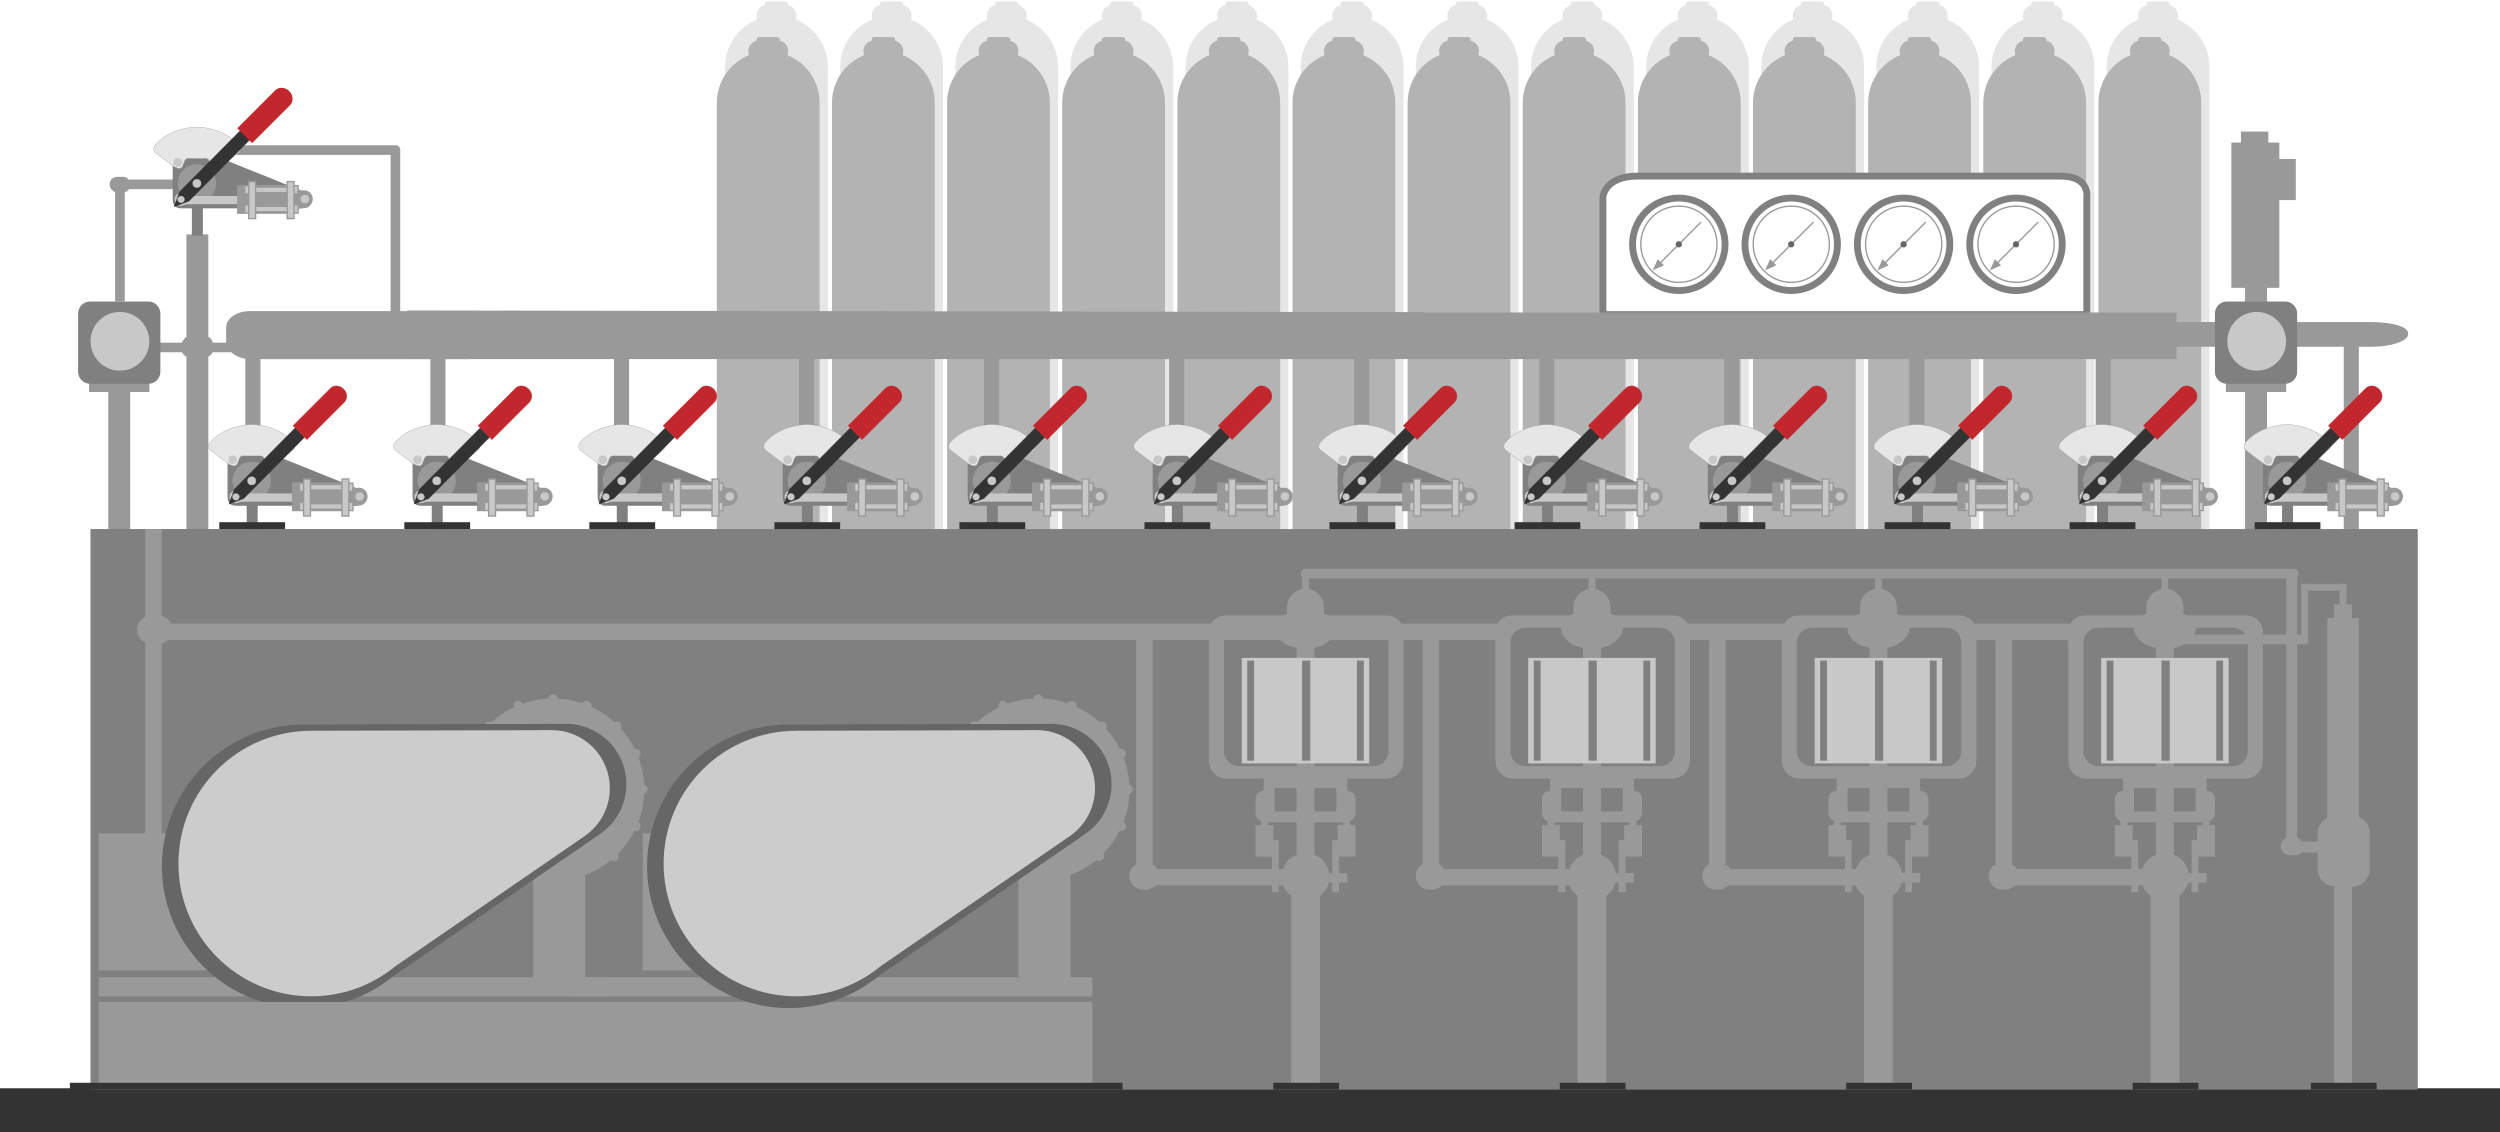 <?xml version="1.0" encoding="utf-8"?>
<!-- Generator: Adobe Illustrator 17.0.0, SVG Export Plug-In . SVG Version: 6.00 Build 0)  -->
<!DOCTYPE svg PUBLIC "-//W3C//DTD SVG 1.1//EN" "http://www.w3.org/Graphics/SVG/1.1/DTD/svg11.dtd">
<svg version="1.1" xmlns="http://www.w3.org/2000/svg" xmlns:xlink="http://www.w3.org/1999/xlink" x="0px" y="0px" width="1824px"
	 height="826px" viewBox="0 0 1824 826" enable-background="new 0 0 1824 826" xml:space="preserve">
<g id="Layer_1" display="none">
</g>
<g id="Cylinder">
</g>
<g id="Layer_6">
</g>
<g id="Pressure_gauge">
</g>
<g id="Chasis__x26__base">
</g>
<g id="Layer_8">
</g>
<g id="Motor__x26__pump">
</g>
<g id="Valves">
	<g>
		<path fill="#E6E6E6" stroke="#E6E6E6" stroke-miterlimit="10" d="M603.5,49v384.5h-74V49c0-15.689,9.769-29.1,23.549-34.48
			c-0.359-0.85-0.549-1.779-0.549-2.75v-0.539c0-3.681,2.731-6.701,6.279-7.16C558.6,3.779,558.5,3.44,558.5,3.08V2.92
			c0-1.06,0.845-1.42,1.905-1.42h12.16c1.062,0,1.935,0.359,1.935,1.42v0.16c0,0.359-0.1,0.699-0.279,0.99
			c3.549,0.459,6.279,3.479,6.279,7.16v0.539c0,0.971-0.19,1.9-0.55,2.75C593.731,19.9,603.5,33.311,603.5,49z"/>
		<path fill="#E6E6E6" stroke="#E6E6E6" stroke-miterlimit="10" d="M687.5,49v384.5h-74V49c0-15.689,9.769-29.1,23.549-34.48
			c-0.359-0.85-0.549-1.779-0.549-2.75v-0.539c0-3.681,2.731-6.701,6.279-7.16C642.6,3.779,642.5,3.44,642.5,3.08V2.92
			c0-1.06,0.845-1.42,1.905-1.42h12.16c1.062,0,1.935,0.359,1.935,1.42v0.16c0,0.359-0.1,0.699-0.279,0.99
			c3.549,0.459,6.279,3.479,6.279,7.16v0.539c0,0.971-0.19,1.9-0.55,2.75C677.731,19.9,687.5,33.311,687.5,49z"/>
		<path fill="#E6E6E6" stroke="#E6E6E6" stroke-miterlimit="10" d="M771.5,49v384.5h-74V49c0-15.689,9.769-29.1,23.549-34.48
			c-0.359-0.85-0.549-1.779-0.549-2.75v-0.539c0-3.681,2.731-6.701,6.279-7.16C726.6,3.779,726.5,3.44,726.5,3.08V2.92
			c0-1.06,0.845-1.42,1.905-1.42h12.16c1.062,0,1.935,0.359,1.935,1.42v0.16c0,0.359-0.1,0.699-0.279,0.99
			c3.549,0.459,6.279,3.479,6.279,7.16v0.539c0,0.971-0.19,1.9-0.55,2.75C761.731,19.9,771.5,33.311,771.5,49z"/>
		<path fill="#E6E6E6" stroke="#E6E6E6" stroke-miterlimit="10" d="M855.5,49v384.5h-74V49c0-15.689,9.769-29.1,23.549-34.48
			c-0.359-0.85-0.549-1.779-0.549-2.75v-0.539c0-3.681,2.731-6.701,6.279-7.16C810.6,3.779,810.5,3.44,810.5,3.08V2.92
			c0-1.06,0.845-1.42,1.905-1.42h12.16c1.062,0,1.935,0.359,1.935,1.42v0.16c0,0.359-0.1,0.699-0.279,0.99
			c3.549,0.459,6.279,3.479,6.279,7.16v0.539c0,0.971-0.19,1.9-0.55,2.75C845.731,19.9,855.5,33.311,855.5,49z"/>
		<path fill="#E6E6E6" stroke="#E6E6E6" stroke-miterlimit="10" d="M939.5,49v384.5h-74V49c0-15.689,9.769-29.1,23.549-34.48
			c-0.359-0.85-0.549-1.779-0.549-2.75v-0.539c0-3.681,2.731-6.701,6.279-7.16C894.6,3.779,894.5,3.44,894.5,3.08V2.92
			c0-1.06,0.845-1.42,1.905-1.42h12.16c1.062,0,1.935,0.359,1.935,1.42v0.16c0,0.359-0.1,0.699-0.279,0.99
			c3.549,0.459,6.279,3.479,6.279,7.16v0.539c0,0.971-0.19,1.9-0.55,2.75C929.731,19.9,939.5,33.311,939.5,49z"/>
		<path fill="#E6E6E6" stroke="#E6E6E6" stroke-miterlimit="10" d="M1023.5,49v384.5h-74V49c0-15.689,9.769-29.1,23.549-34.48
			c-0.359-0.85-0.549-1.779-0.549-2.75v-0.539c0-3.681,2.731-6.701,6.279-7.16C978.6,3.779,978.5,3.44,978.5,3.08V2.92
			c0-1.06,0.845-1.42,1.905-1.42h12.16c1.062,0,1.935,0.359,1.935,1.42v0.16c0,0.359-0.1,0.699-0.279,0.99
			c3.549,0.459,6.279,3.479,6.279,7.16v0.539c0,0.971-0.19,1.9-0.55,2.75C1013.731,19.9,1023.5,33.311,1023.5,49z"/>
		<path fill="#E6E6E6" stroke="#E6E6E6" stroke-miterlimit="10" d="M1107.5,49v384.5h-74V49c0-15.689,9.77-29.1,23.549-34.48
			c-0.359-0.85-0.549-1.779-0.549-2.75v-0.539c0-3.681,2.73-6.701,6.279-7.16c-0.18-0.291-0.279-0.631-0.279-0.99V2.92
			c0-1.06,0.845-1.42,1.905-1.42h12.16c1.062,0,1.935,0.359,1.935,1.42v0.16c0,0.359-0.1,0.699-0.279,0.99
			c3.549,0.459,6.279,3.479,6.279,7.16v0.539c0,0.971-0.189,1.9-0.55,2.75C1097.73,19.9,1107.5,33.311,1107.5,49z"/>
		<path fill="#E6E6E6" stroke="#E6E6E6" stroke-miterlimit="10" d="M1191.5,49v384.5h-74V49c0-15.689,9.77-29.1,23.549-34.48
			c-0.359-0.85-0.549-1.779-0.549-2.75v-0.539c0-3.681,2.73-6.701,6.279-7.16c-0.18-0.291-0.279-0.631-0.279-0.99V2.92
			c0-1.06,0.845-1.42,1.905-1.42h12.16c1.062,0,1.935,0.359,1.935,1.42v0.16c0,0.359-0.1,0.699-0.279,0.99
			c3.549,0.459,6.279,3.479,6.279,7.16v0.539c0,0.971-0.189,1.9-0.55,2.75C1181.73,19.9,1191.5,33.311,1191.5,49z"/>
		<path fill="#E6E6E6" stroke="#E6E6E6" stroke-miterlimit="10" d="M1275.5,49v384.5h-74V49c0-15.689,9.77-29.1,23.549-34.48
			c-0.359-0.85-0.549-1.779-0.549-2.75v-0.539c0-3.681,2.73-6.701,6.279-7.16c-0.18-0.291-0.279-0.631-0.279-0.99V2.92
			c0-1.06,0.845-1.42,1.905-1.42h12.16c1.062,0,1.935,0.359,1.935,1.42v0.16c0,0.359-0.1,0.699-0.279,0.99
			c3.549,0.459,6.279,3.479,6.279,7.16v0.539c0,0.971-0.189,1.9-0.55,2.75C1265.73,19.9,1275.5,33.311,1275.5,49z"/>
		<path fill="#E6E6E6" stroke="#E6E6E6" stroke-miterlimit="10" d="M1359.5,49v384.5h-74V49c0-15.689,9.77-29.1,23.55-34.48
			c-0.36-0.85-0.55-1.779-0.55-2.75v-0.539c0-3.681,2.73-6.701,6.279-7.16c-0.18-0.291-0.279-0.631-0.279-0.99V2.92
			c0-1.06,0.845-1.42,1.905-1.42h12.16c1.061,0,1.935,0.359,1.935,1.42v0.16c0,0.359-0.101,0.699-0.279,0.99
			c3.549,0.459,6.279,3.479,6.279,7.16v0.539c0,0.971-0.189,1.9-0.55,2.75C1349.73,19.9,1359.5,33.311,1359.5,49z"/>
		<path fill="#E6E6E6" stroke="#E6E6E6" stroke-miterlimit="10" d="M1443.5,49v384.5h-74V49c0-15.689,9.77-29.1,23.55-34.48
			c-0.36-0.85-0.55-1.779-0.55-2.75v-0.539c0-3.681,2.73-6.701,6.279-7.16c-0.18-0.291-0.279-0.631-0.279-0.99V2.92
			c0-1.06,0.845-1.42,1.905-1.42h12.16c1.061,0,1.935,0.359,1.935,1.42v0.16c0,0.359-0.101,0.699-0.279,0.99
			c3.549,0.459,6.279,3.479,6.279,7.16v0.539c0,0.971-0.189,1.9-0.55,2.75C1433.73,19.9,1443.5,33.311,1443.5,49z"/>
		<path fill="#E6E6E6" stroke="#E6E6E6" stroke-miterlimit="10" d="M1527.5,49v384.5h-74V49c0-15.689,9.77-29.1,23.55-34.48
			c-0.36-0.85-0.55-1.779-0.55-2.75v-0.539c0-3.681,2.73-6.701,6.279-7.16c-0.18-0.291-0.279-0.631-0.279-0.99V2.92
			c0-1.06,0.845-1.42,1.905-1.42h12.16c1.061,0,1.935,0.359,1.935,1.42v0.16c0,0.359-0.101,0.699-0.279,0.99
			c3.549,0.459,6.279,3.479,6.279,7.16v0.539c0,0.971-0.189,1.9-0.55,2.75C1517.73,19.9,1527.5,33.311,1527.5,49z"/>
		<path fill="#E6E6E6" stroke="#E6E6E6" stroke-miterlimit="10" d="M1611.5,49v384.5h-74V49c0-15.689,9.77-29.1,23.55-34.48
			c-0.36-0.85-0.55-1.779-0.55-2.75v-0.539c0-3.681,2.73-6.701,6.279-7.16c-0.18-0.291-0.279-0.631-0.279-0.99V2.92
			c0-1.06,0.845-1.42,1.905-1.42h12.16c1.061,0,1.935,0.359,1.935,1.42v0.16c0,0.359-0.101,0.699-0.279,0.99
			c3.549,0.459,6.279,3.479,6.279,7.16v0.539c0,0.971-0.189,1.9-0.55,2.75C1601.73,19.9,1611.5,33.311,1611.5,49z"/>
		<path fill="#B3B3B3" stroke="#B3B3B3" stroke-miterlimit="10" d="M597.5,75v384.5h-74V75c0-15.689,9.769-29.1,23.549-34.48
			c-0.359-0.85-0.549-1.779-0.549-2.75V37.23c0-3.681,2.731-6.701,6.279-7.16c-0.18-0.291-0.279-0.631-0.279-0.99v-0.16
			c0-1.061,0.845-1.42,1.905-1.42h12.16c1.062,0,1.935,0.359,1.935,1.42v0.16c0,0.359-0.1,0.699-0.279,0.99
			c3.549,0.459,6.279,3.48,6.279,7.16v0.539c0,0.971-0.19,1.9-0.55,2.75C587.731,45.9,597.5,59.311,597.5,75z"/>
		<path fill="#B3B3B3" stroke="#B3B3B3" stroke-miterlimit="10" d="M681.5,75v384.5h-74V75c0-15.689,9.769-29.1,23.549-34.48
			c-0.359-0.85-0.549-1.779-0.549-2.75V37.23c0-3.681,2.731-6.701,6.279-7.16c-0.18-0.291-0.279-0.631-0.279-0.99v-0.16
			c0-1.061,0.845-1.42,1.905-1.42h12.16c1.062,0,1.935,0.359,1.935,1.42v0.16c0,0.359-0.1,0.699-0.279,0.99
			c3.549,0.459,6.279,3.48,6.279,7.16v0.539c0,0.971-0.19,1.9-0.55,2.75C671.731,45.9,681.5,59.311,681.5,75z"/>
		<path fill="#B3B3B3" stroke="#B3B3B3" stroke-miterlimit="10" d="M765.5,75v384.5h-74V75c0-15.689,9.769-29.1,23.549-34.48
			c-0.359-0.85-0.549-1.779-0.549-2.75V37.23c0-3.681,2.731-6.701,6.279-7.16c-0.18-0.291-0.279-0.631-0.279-0.99v-0.16
			c0-1.061,0.845-1.42,1.905-1.42h12.16c1.062,0,1.935,0.359,1.935,1.42v0.16c0,0.359-0.1,0.699-0.279,0.99
			c3.549,0.459,6.279,3.48,6.279,7.16v0.539c0,0.971-0.19,1.9-0.55,2.75C755.731,45.9,765.5,59.311,765.5,75z"/>
		<path fill="#B3B3B3" stroke="#B3B3B3" stroke-miterlimit="10" d="M849.5,75v384.5h-74V75c0-15.689,9.769-29.1,23.549-34.48
			c-0.359-0.85-0.549-1.779-0.549-2.75V37.23c0-3.681,2.731-6.701,6.279-7.16c-0.18-0.291-0.279-0.631-0.279-0.99v-0.16
			c0-1.061,0.845-1.42,1.905-1.42h12.16c1.062,0,1.935,0.359,1.935,1.42v0.16c0,0.359-0.1,0.699-0.279,0.99
			c3.549,0.459,6.279,3.48,6.279,7.16v0.539c0,0.971-0.19,1.9-0.55,2.75C839.731,45.9,849.5,59.311,849.5,75z"/>
		<path fill="#B3B3B3" stroke="#B3B3B3" stroke-miterlimit="10" d="M933.5,75v384.5h-74V75c0-15.689,9.769-29.1,23.549-34.48
			c-0.359-0.85-0.549-1.779-0.549-2.75V37.23c0-3.681,2.731-6.701,6.279-7.16c-0.18-0.291-0.279-0.631-0.279-0.99v-0.16
			c0-1.061,0.845-1.42,1.905-1.42h12.16c1.062,0,1.935,0.359,1.935,1.42v0.16c0,0.359-0.1,0.699-0.279,0.99
			c3.549,0.459,6.279,3.48,6.279,7.16v0.539c0,0.971-0.19,1.9-0.55,2.75C923.731,45.9,933.5,59.311,933.5,75z"/>
		<path fill="#B3B3B3" stroke="#B3B3B3" stroke-miterlimit="10" d="M1017.5,75v384.5h-74V75c0-15.689,9.769-29.1,23.549-34.48
			c-0.359-0.85-0.549-1.779-0.549-2.75V37.23c0-3.681,2.731-6.701,6.279-7.16c-0.18-0.291-0.279-0.631-0.279-0.99v-0.16
			c0-1.061,0.845-1.42,1.905-1.42h12.16c1.062,0,1.935,0.359,1.935,1.42v0.16c0,0.359-0.1,0.699-0.279,0.99
			c3.549,0.459,6.279,3.48,6.279,7.16v0.539c0,0.971-0.19,1.9-0.55,2.75C1007.731,45.9,1017.5,59.311,1017.5,75z"/>
		<path fill="#B3B3B3" stroke="#B3B3B3" stroke-miterlimit="10" d="M1101.5,75v384.5h-74V75c0-15.689,9.77-29.1,23.549-34.48
			c-0.359-0.85-0.549-1.779-0.549-2.75V37.23c0-3.681,2.73-6.701,6.279-7.16c-0.18-0.291-0.279-0.631-0.279-0.99v-0.16
			c0-1.061,0.845-1.42,1.905-1.42h12.16c1.062,0,1.935,0.359,1.935,1.42v0.16c0,0.359-0.1,0.699-0.279,0.99
			c3.549,0.459,6.279,3.48,6.279,7.16v0.539c0,0.971-0.189,1.9-0.55,2.75C1091.73,45.9,1101.5,59.311,1101.5,75z"/>
		<path fill="#B3B3B3" stroke="#B3B3B3" stroke-miterlimit="10" d="M1185.5,75v384.5h-74V75c0-15.689,9.77-29.1,23.549-34.48
			c-0.359-0.85-0.549-1.779-0.549-2.75V37.23c0-3.681,2.73-6.701,6.279-7.16c-0.18-0.291-0.279-0.631-0.279-0.99v-0.16
			c0-1.061,0.845-1.42,1.905-1.42h12.16c1.062,0,1.935,0.359,1.935,1.42v0.16c0,0.359-0.1,0.699-0.279,0.99
			c3.549,0.459,6.279,3.48,6.279,7.16v0.539c0,0.971-0.189,1.9-0.55,2.75C1175.73,45.9,1185.5,59.311,1185.5,75z"/>
		<path fill="#B3B3B3" stroke="#B3B3B3" stroke-miterlimit="10" d="M1269.5,75v384.5h-74V75c0-15.689,9.77-29.1,23.549-34.48
			c-0.359-0.85-0.549-1.779-0.549-2.75V37.23c0-3.681,2.73-6.701,6.279-7.16c-0.18-0.291-0.279-0.631-0.279-0.99v-0.16
			c0-1.061,0.845-1.42,1.905-1.42h12.16c1.062,0,1.935,0.359,1.935,1.42v0.16c0,0.359-0.1,0.699-0.279,0.99
			c3.549,0.459,6.279,3.48,6.279,7.16v0.539c0,0.971-0.189,1.9-0.55,2.75C1259.73,45.9,1269.5,59.311,1269.5,75z"/>
		<path fill="#B3B3B3" stroke="#B3B3B3" stroke-miterlimit="10" d="M1353.5,75v384.5h-74V75c0-15.689,9.77-29.1,23.55-34.48
			c-0.36-0.85-0.55-1.779-0.55-2.75V37.23c0-3.681,2.73-6.701,6.279-7.16c-0.18-0.291-0.279-0.631-0.279-0.99v-0.16
			c0-1.061,0.845-1.42,1.905-1.42h12.16c1.061,0,1.935,0.359,1.935,1.42v0.16c0,0.359-0.101,0.699-0.279,0.99
			c3.549,0.459,6.279,3.48,6.279,7.16v0.539c0,0.971-0.189,1.9-0.55,2.75C1343.73,45.9,1353.5,59.311,1353.5,75z"/>
		<path fill="#B3B3B3" stroke="#B3B3B3" stroke-miterlimit="10" d="M1437.5,75v384.5h-74V75c0-15.689,9.77-29.1,23.55-34.48
			c-0.36-0.85-0.55-1.779-0.55-2.75V37.23c0-3.681,2.73-6.701,6.279-7.16c-0.18-0.291-0.279-0.631-0.279-0.99v-0.16
			c0-1.061,0.845-1.42,1.905-1.42h12.16c1.061,0,1.935,0.359,1.935,1.42v0.16c0,0.359-0.101,0.699-0.279,0.99
			c3.549,0.459,6.279,3.48,6.279,7.16v0.539c0,0.971-0.189,1.9-0.55,2.75C1427.73,45.9,1437.5,59.311,1437.5,75z"/>
		<path fill="#B3B3B3" stroke="#B3B3B3" stroke-miterlimit="10" d="M1521.5,75v384.5h-74V75c0-15.689,9.77-29.1,23.55-34.48
			c-0.36-0.85-0.55-1.779-0.55-2.75V37.23c0-3.681,2.73-6.701,6.279-7.16c-0.18-0.291-0.279-0.631-0.279-0.99v-0.16
			c0-1.061,0.845-1.42,1.905-1.42h12.16c1.061,0,1.935,0.359,1.935,1.42v0.16c0,0.359-0.101,0.699-0.279,0.99
			c3.549,0.459,6.279,3.48,6.279,7.16v0.539c0,0.971-0.189,1.9-0.55,2.75C1511.73,45.9,1521.5,59.311,1521.5,75z"/>
		<path fill="#B3B3B3" stroke="#B3B3B3" stroke-miterlimit="10" d="M1605.5,75v384.5h-74V75c0-15.689,9.77-29.1,23.55-34.48
			c-0.36-0.85-0.55-1.779-0.55-2.75V37.23c0-3.681,2.73-6.701,6.279-7.16c-0.18-0.291-0.279-0.631-0.279-0.99v-0.16
			c0-1.061,0.845-1.42,1.905-1.42h12.16c1.061,0,1.935,0.359,1.935,1.42v0.16c0,0.359-0.101,0.699-0.279,0.99
			c3.549,0.459,6.279,3.48,6.279,7.16v0.539c0,0.971-0.189,1.9-0.55,2.75C1595.73,45.9,1605.5,59.311,1605.5,75z"/>
		<rect x="1710.5" y="252.5" fill="#999999" stroke="#999999" stroke-miterlimit="10" width="10" height="133"/>
		<rect x="1529.5" y="261.5" fill="#999999" stroke="#999999" stroke-miterlimit="10" width="10" height="60"/>
		<rect x="1393.5" y="261.5" fill="#999999" stroke="#999999" stroke-miterlimit="10" width="10" height="60"/>
		<rect x="1258.5" y="261.5" fill="#999999" stroke="#999999" stroke-miterlimit="10" width="10" height="60"/>
		<rect x="1123.5" y="261.5" fill="#999999" stroke="#999999" stroke-miterlimit="10" width="10" height="60"/>
		<rect x="988.5" y="261.5" fill="#999999" stroke="#999999" stroke-miterlimit="10" width="10" height="60"/>
		<rect x="853.5" y="261.5" fill="#999999" stroke="#999999" stroke-miterlimit="10" width="10" height="60"/>
		<rect x="718.5" y="261.5" fill="#999999" stroke="#999999" stroke-miterlimit="10" width="10" height="60"/>
		<rect x="583.5" y="261.5" fill="#999999" stroke="#999999" stroke-miterlimit="10" width="10" height="60"/>
		<rect x="448.5" y="261.5" fill="#999999" stroke="#999999" stroke-miterlimit="10" width="10" height="60"/>
		<rect x="314.5" y="261.5" fill="#999999" stroke="#999999" stroke-miterlimit="10" width="10" height="60"/>
		<rect x="179.5" y="261.5" fill="#999999" stroke="#999999" stroke-miterlimit="10" width="10" height="60"/>
		<path fill="#999999" stroke="#999999" stroke-miterlimit="10" d="M1756.5,243.75c0,4.557-11.748,8.75-26.201,8.75h-144.324
			c-14.456,0-26.475-4.193-26.475-8.75v-0.5c0-4.557,12.019-7.75,26.475-7.75h144.324c14.453,0,26.201,3.193,26.201,7.75V243.75z"/>
		<rect x="1666.5" y="248.5" fill="#999999" stroke="#999999" stroke-miterlimit="10" width="6" height="17"/>
		<path fill="#FFFFFF" stroke="#808080" stroke-width="5" stroke-miterlimit="10" d="M1169.5,229.5v-86c0,0,1.527-15,25.104-15
			c23.574,0,286.649,0,308.684,0c22.032,0,19.213,15.667,19.213,15.667V229.5H1169.5z"/>
		<circle fill="#FFFFFF" stroke="#808080" stroke-width="5" stroke-miterlimit="10" cx="1224.862" cy="178.248" r="33.748"/>
		<circle fill="#FFFFFF" stroke="#808080" stroke-width="5" stroke-miterlimit="10" cx="1306.862" cy="178.248" r="33.748"/>
		<circle fill="#FFFFFF" stroke="#808080" stroke-width="5" stroke-miterlimit="10" cx="1388.862" cy="178.248" r="33.748"/>
		<circle fill="#FFFFFF" stroke="#808080" stroke-width="5" stroke-miterlimit="10" cx="1470.862" cy="178.248" r="33.748"/>
		<line fill="none" stroke="#999999" stroke-miterlimit="10" x1="1224.862" y1="178.248" x2="1208.629" y2="194.482"/>
		
			<line fill="none" stroke="#999999" stroke-linecap="round" stroke-miterlimit="10" x1="1224.862" y1="178.248" x2="1240.797" y2="162.313"/>
		<polygon fill="#999999" stroke="#999999" stroke-miterlimit="10" points="1213.127,193.418 1206.799,196.281 1209.663,189.954 		
			"/>
		<circle fill="none" stroke="#999999" stroke-miterlimit="10" cx="1224.922" cy="178.188" r="27.812"/>
		<circle fill="#666666" stroke="#666666" stroke-miterlimit="10" cx="1224.861" cy="178.248" r="1.791"/>
		<line fill="none" stroke="#999999" stroke-miterlimit="10" x1="1306.862" y1="178.248" x2="1290.629" y2="194.482"/>
		
			<line fill="none" stroke="#999999" stroke-linecap="round" stroke-miterlimit="10" x1="1306.862" y1="178.248" x2="1322.798" y2="162.313"/>
		<polygon fill="#999999" stroke="#999999" stroke-miterlimit="10" points="1295.127,193.418 1288.798,196.281 1291.663,189.954 		
			"/>
		<circle fill="none" stroke="#999999" stroke-miterlimit="10" cx="1306.923" cy="178.188" r="27.813"/>
		<circle fill="#666666" stroke="#666666" stroke-miterlimit="10" cx="1306.861" cy="178.248" r="1.79"/>
		<line fill="none" stroke="#999999" stroke-miterlimit="10" x1="1388.862" y1="178.248" x2="1372.629" y2="194.482"/>
		
			<line fill="none" stroke="#999999" stroke-linecap="round" stroke-miterlimit="10" x1="1388.862" y1="178.248" x2="1404.798" y2="162.313"/>
		<polygon fill="#999999" stroke="#999999" stroke-miterlimit="10" points="1377.127,193.418 1370.798,196.281 1373.663,189.954 		
			"/>
		<circle fill="none" stroke="#999999" stroke-miterlimit="10" cx="1388.923" cy="178.188" r="27.813"/>
		<circle fill="#666666" stroke="#666666" stroke-miterlimit="10" cx="1388.861" cy="178.248" r="1.79"/>
		<line fill="none" stroke="#999999" stroke-miterlimit="10" x1="1470.862" y1="178.248" x2="1454.629" y2="194.482"/>
		
			<line fill="none" stroke="#999999" stroke-linecap="round" stroke-miterlimit="10" x1="1470.862" y1="178.248" x2="1486.798" y2="162.313"/>
		<polygon fill="#999999" stroke="#999999" stroke-miterlimit="10" points="1459.127,193.418 1452.798,196.281 1455.663,189.954 		
			"/>
		<circle fill="none" stroke="#999999" stroke-miterlimit="10" cx="1470.923" cy="178.188" r="27.813"/>
		<circle fill="#666666" stroke="#666666" stroke-miterlimit="10" cx="1470.861" cy="178.248" r="1.79"/>
		<g>
			<path fill="#999999" stroke="#999999" stroke-miterlimit="10" d="M195.5,250.5h-40.595c-0.671-2-1.405-3.54-3.405-4.42V171.5h-15
				v74.58c-1,0.34-1.178,1.02-1.668,1.51c-0.75,0.75-1.357,1.91-1.767,2.91H71.5v6h61.565c0.669,1,1.435,2.54,3.435,3.42V388.5h15
				V259.92c2-0.88,2.734-2.42,3.405-3.42H195.5V250.5z"/>
			<polygon fill="#999999" stroke="#999999" stroke-miterlimit="10" points="297.5,227 297.5,261.5 1038.5,261.5 1038.5,228.232 			
				"/>
		</g>
		<rect x="1038.5" y="228.5" fill="#999999" stroke="#999999" stroke-miterlimit="10" width="549" height="33"/>
		<rect x="1638.5" y="285.5" fill="#999999" stroke="#999999" stroke-miterlimit="10" width="15" height="103"/>
		<path fill="#999999" stroke="#999999" stroke-miterlimit="10" d="M181.5,131.5H93.306c-0.991-2-2.5-2-4.191-2h-3.26
			c-2.971,0-5.355,1.9-5.355,4.87v0.26c0,2.5,2,4.591,4,5.19v79.68h6v-79.68c2-0.391,2.755-1.32,3.425-2.32H181.5V131.5z"/>
		<rect x="0.5" y="794.5" fill="#333333" stroke="#333333" stroke-miterlimit="10" width="1823" height="32"/>
		<rect x="1638.5" y="209.5" fill="#999999" stroke="#999999" stroke-miterlimit="10" width="15" height="11"/>
		<rect x="1624.5" y="279.5" fill="#999999" stroke="#999999" stroke-miterlimit="10" width="43" height="6"/>
		<path fill="#808080" stroke="#808080" stroke-miterlimit="10" d="M1675.5,271.268c0,4.547-3.687,8.232-8.233,8.232h-42.533
			c-4.547,0-8.233-3.685-8.233-8.232v-42.535c0-4.547,3.687-8.232,8.233-8.232h42.533c4.547,0,8.233,3.686,8.233,8.232V271.268z"/>
		<circle fill="#C8C8C8" stroke="#C8C8C8" stroke-miterlimit="10" cx="1646.485" cy="249" r="20.924"/>
		<polygon fill="#999999" stroke="#999999" stroke-miterlimit="10" points="1674.5,116.5 1674.5,145.5 1662.5,145.5 1662.5,209.5 
			1628.5,209.5 1628.5,104.5 1662.5,104.5 1662.5,116.5 		"/>
		<rect x="1635.5" y="96.5" fill="#999999" stroke="#999999" stroke-miterlimit="10" width="19" height="8"/>
		<path fill="#999999" stroke="#999999" stroke-miterlimit="10" d="M357.5,239c0-6.627-7.209-11.5-16.078-11.5H182.16
			c-8.869,0-16.66,4.873-16.66,11.5v10c0,6.627,7.791,12.5,16.66,12.5h159.262c8.869,0,16.078-5.873,16.078-12.5V239z"/>
		<rect x="65.5" y="279.5" fill="#999999" stroke="#999999" stroke-miterlimit="10" width="43" height="6"/>
		<path fill="#808080" stroke="#808080" stroke-miterlimit="10" d="M116.5,271.268c0,4.547-3.686,8.232-8.232,8.232H65.732
			c-4.547,0-8.232-3.685-8.232-8.232v-42.535c0-4.547,3.686-8.232,8.232-8.232h42.535c4.547,0,8.232,3.686,8.232,8.232V271.268z"/>
		<circle fill="#C8C8C8" stroke="#C8C8C8" stroke-miterlimit="10" cx="87.485" cy="249" r="20.924"/>
		<rect x="79.5" y="285.5" fill="#999999" stroke="#999999" stroke-miterlimit="10" width="15" height="103"/>
		<rect x="66.5" y="386.5" fill="#808080" stroke="#808080" stroke-miterlimit="10" width="1697" height="408"/>
		<path fill="#999999" stroke="#999999" stroke-miterlimit="10" d="M1676.5,418.5c0-1.657-1.188-3-2.654-3H952.152
			c-1.465,0-2.652,1.343-2.652,3l0,0c0,1.657,1.188,3,2.652,3h721.693C1675.313,421.5,1676.5,420.157,1676.5,418.5L1676.5,418.5z"/>
		<rect x="469.5" y="608.5" fill="#999999" stroke="#999999" stroke-miterlimit="10" width="130" height="99"/>
		<rect x="72.5" y="608.5" fill="#999999" stroke="#999999" stroke-miterlimit="10" width="193" height="99"/>
		<rect x="72.5" y="713.5" fill="#999999" stroke="#999999" stroke-miterlimit="10" width="370" height="13"/>
		<rect x="389.5" y="636.5" fill="#999999" stroke="#999999" stroke-miterlimit="10" width="37" height="77"/>
		<path fill="#999999" stroke="#999999" stroke-miterlimit="10" d="M471,578.01c-0.43,0.391-0.951,0.63-1.49,0.721
			c-0.279,7.5-1.82,14.67-4.41,21.319c0.41,0.16,0.791,0.42,1.11,0.771c1.09,1.22,1,3.09-0.21,4.19
			c-0.93,0.84-2.24,0.99-3.301,0.471c-3.209,6.46-7.439,12.309-12.478,17.35c1.079,1.22,0.989,3.08-0.221,4.18
			c-1.21,1.09-3.07,1.01-4.17-0.18c-11.46,9.57-26.211,15.33-42.301,15.33c-36.469,0-66.059-29.561-66.059-66.03
			c0-17.12,6.529-32.729,17.228-44.46c-0.978-1.21-0.859-3,0.311-4.06c1.1-0.99,2.74-1.011,3.85-0.12
			c4.91-4.51,10.5-8.29,16.601-11.15c-0.71-1.189-0.52-2.76,0.55-3.729c1.221-1.101,3.1-1,4.2,0.21c0.33,0.37,0.56,0.81,0.66,1.26
			c6.17-2.26,12.759-3.61,19.63-3.92v-0.07c0-1.63,1.359-2.96,3-2.96s3,1.33,3,2.96v0.07c6.54,0.29,12.83,1.53,18.74,3.59
			c0.16-0.42,0.42-0.81,0.77-1.14c1.221-1.101,3.1-1,4.2,0.21c0.79,0.88,0.96,2.109,0.53,3.13c6.43,2.899,12.309,6.81,17.439,11.52
			c1.221-0.95,2.98-0.81,4.03,0.351c0.98,1.1,1.011,2.72,0.12,3.83c4.199,4.59,7.75,9.779,10.52,15.42
			c1.131-0.471,2.49-0.21,3.36,0.75c1.09,1.22,1,3.09-0.21,4.19c-0.24,0.21-0.5,0.38-0.779,0.5c2.439,6.38,3.93,13.23,4.27,20.38
			c0.639,0.101,1.25,0.41,1.72,0.931C472.3,575.04,472.21,576.91,471,578.01z"/>
		<path fill="#666666" stroke="#666666" stroke-miterlimit="10" d="M456.5,572.12c0,15.16-7.76,28.51-19.529,36.3l-0.021,0.021
			L286.85,711.65c-17.76,14.59-40.5,23.34-65.279,23.34c-56.85,0-102.941-46.09-102.941-102.94
			c0-56.85,46.092-102.939,102.941-102.939L413,528.62C437.02,528.62,456.5,548.09,456.5,572.12z"/>
		<path fill="#CCCCCC" stroke="#CCCCCC" stroke-width="5" stroke-miterlimit="10" d="M442.443,575.086
			c0,13.9-7.113,26.138-17.903,33.279l-0.018,0.02l-137.613,94.623c-16.281,13.376-37.129,21.397-59.847,21.397
			c-52.12,0-94.376-42.256-94.376-94.375c0-52.121,42.256-94.376,94.376-94.376l175.501-0.449
			C424.584,535.205,442.443,553.056,442.443,575.086z"/>
		<g>
			<path fill="#999999" stroke="#999999" stroke-width="5" stroke-miterlimit="10" d="M1021.5,460.94v94.119
				c0,5.49-4.451,10.44-9.94,10.44H894.44c-5.489,0-9.94-4.95-9.94-10.44V460.94c0-5.49,4.45-9.44,9.94-9.44h43.301
				c-3.111,1-5.24,4.53-5.24,8.25c0.04,3.42,5.88,8.665,9.5,9.375c7.129,2.54,14.92,2.228,21-0.063c5.96-2.83,9.5-6.781,9.5-9.281
				c0-3.72-2.13-7.281-5.24-8.281h44.3C1017.049,451.5,1021.5,455.45,1021.5,460.94z"/>
			<path fill="#808080" stroke="#808080" stroke-width="5" stroke-miterlimit="10" d="M1010.5,548.146
				c0,4.614-3.74,8.354-8.354,8.354h-98.291c-4.614,0-8.354-3.74-8.354-8.354v-79.291c0-4.614,3.74-8.354,8.354-8.354h98.291
				c4.614,0,8.354,3.74,8.354,8.354V548.146z"/>
			<rect x="946.5" y="470.5" fill="#999999" stroke="#999999" stroke-miterlimit="10" width="12" height="170"/>
			<rect x="908.5" y="482.5" fill="#C8C8C8" stroke="#C8C8C8" stroke-width="5" stroke-miterlimit="10" width="88" height="72"/>
			<rect x="950.5" y="482.5" fill="#808080" stroke="#808080" stroke-miterlimit="10" width="5" height="72"/>
			<rect x="990.5" y="482.5" fill="#808080" stroke="#808080" stroke-miterlimit="10" width="4" height="72"/>
			<rect x="910.5" y="482.5" fill="#808080" stroke="#808080" stroke-miterlimit="10" width="4" height="72"/>
			<path fill="#999999" stroke="#999999" stroke-width="5" stroke-miterlimit="10" d="M972.5,459.5c0,2.5-3.54,6.67-9.5,9.5
				c-6.08,2.29-13.871,2.54-21,0c-3.62-0.71-9.46-6.08-9.5-9.5c0-3.72,2.129-6.93,5.24-8.5c1.14-0.57,2.42-0.92,3.76-0.99V443
				c0-6.08,4.92-11,11-11c3.04,0,5.79,1.23,7.779,3.22c1.99,1.99,3.221,4.74,3.221,7.78v7.01c1.34,0.07,2.619,0.42,3.76,0.99
				C970.37,452.57,972.5,455.78,972.5,459.5z"/>
			<rect x="926" y="571" fill="none" stroke="#999999" stroke-width="8" stroke-miterlimit="10" width="53" height="25"/>
			<path fill="#999999" stroke="#999999" stroke-miterlimit="10" d="M984.5,598.731v3.769h4v22h-12v13h6v6h-6v7h-4v-7h-3.361
				c-0.879,4-3.289,7.31-6.639,9.74V790.5h-20V653.24c-2.81-2.04-4.951-4.74-6.09-7.74h-3.91v5h-4v-5h-85.21c-1.62,1-3.99,3-6.64,3
				h-3.301c-4.89,0-8.85-4.46-8.85-9.35v-0.301c0-3.51,2.04-6.54,5-7.97V461.5h11v169.38c1.45,0.7,2.68,1.62,3.549,3.62H928.5v-10
				h-12v-22h4v-3.769c-2.32-0.74-4-2.91-4-5.481v-10.5c0-3.18,2.57-5.25,5.75-5.25h0.5c3.18,0,5.75,2.07,5.75,5.25v10.5
				c0,2.57-1.68,4.74-4,5.481v3.769h4v11h4v21h3.92c2.271-7,8.62-11.5,16.08-11.5c8.54,0,15.61,5.5,16.81,14.5h3.19v-24h4v-11h4
				v-3.769c-2.32-0.74-4-2.91-4-5.481v-10.5c0-3.18,2.57-5.25,5.75-5.25h0.5c3.18,0,5.75,2.07,5.75,5.25v10.5
				C988.5,595.82,986.82,597.99,984.5,598.731z"/>
			<line fill="none" stroke="#999999" stroke-width="5" stroke-miterlimit="10" x1="952.5" y1="433" x2="952.5" y2="419"/>
		</g>
		<rect x="106.5" y="455.5" fill="#999999" stroke="#999999" stroke-miterlimit="10" width="1473" height="11"/>
		<g>
			<path fill="#999999" stroke="#999999" stroke-width="5" stroke-miterlimit="10" d="M1230.5,460.94v94.119
				c0,5.49-4.451,10.44-9.94,10.44h-117.12c-5.489,0-9.939-4.95-9.939-10.44V460.94c0-5.49,4.45-9.44,9.939-9.44h43.301
				c-3.111,1-5.24,4.53-5.24,8.25c0.04,3.42,5.88,8.665,9.5,9.375c7.129,2.54,14.92,2.228,21-0.063c5.96-2.83,9.5-6.781,9.5-9.281
				c0-3.72-2.13-7.281-5.24-8.281h44.3C1226.049,451.5,1230.5,455.45,1230.5,460.94z"/>
			<path fill="#808080" stroke="#808080" stroke-width="5" stroke-miterlimit="10" d="M1219.5,548.146
				c0,4.614-3.74,8.354-8.354,8.354h-98.291c-4.614,0-8.354-3.74-8.354-8.354v-79.291c0-4.614,3.74-8.354,8.354-8.354h98.291
				c4.614,0,8.354,3.74,8.354,8.354V548.146z"/>
			<rect x="1155.5" y="470.5" fill="#999999" stroke="#999999" stroke-miterlimit="10" width="12" height="170"/>
			<rect x="1117.5" y="482.5" fill="#C8C8C8" stroke="#C8C8C8" stroke-width="5" stroke-miterlimit="10" width="88" height="72"/>
			<rect x="1159.5" y="482.5" fill="#808080" stroke="#808080" stroke-miterlimit="10" width="5" height="72"/>
			<rect x="1199.5" y="482.5" fill="#808080" stroke="#808080" stroke-miterlimit="10" width="4" height="72"/>
			<rect x="1119.5" y="482.5" fill="#808080" stroke="#808080" stroke-miterlimit="10" width="4" height="72"/>
			<path fill="#999999" stroke="#999999" stroke-width="5" stroke-miterlimit="10" d="M1181.5,459.5c0,2.5-3.54,6.67-9.5,9.5
				c-6.08,2.29-13.871,2.54-21,0c-3.62-0.71-9.46-6.08-9.5-9.5c0-3.72,2.129-6.93,5.24-8.5c1.14-0.57,2.42-0.92,3.76-0.99V443
				c0-6.08,4.92-11,11-11c3.04,0,5.79,1.23,7.779,3.22c1.99,1.99,3.221,4.74,3.221,7.78v7.01c1.34,0.07,2.619,0.42,3.76,0.99
				C1179.37,452.57,1181.5,455.78,1181.5,459.5z"/>
			<rect x="1135" y="571" fill="none" stroke="#999999" stroke-width="8" stroke-miterlimit="10" width="53" height="25"/>
			<path fill="#999999" stroke="#999999" stroke-miterlimit="10" d="M1193.5,598.731v3.769h4v22h-12v13h6v6h-6v7h-4v-7h-3.361
				c-0.879,4-3.289,7.31-6.639,9.74V790.5h-20V653.24c-2.81-2.04-4.951-4.74-6.09-7.74h-3.91v5h-4v-5h-85.21c-1.62,1-3.99,3-6.64,3
				h-3.301c-4.89,0-8.85-4.46-8.85-9.35v-0.301c0-3.51,2.04-6.54,5-7.97V461.5h11v169.38c1.45,0.7,2.68,1.62,3.549,3.62h84.451v-10
				h-12v-22h4v-3.769c-2.32-0.74-4-2.91-4-5.481v-10.5c0-3.18,2.57-5.25,5.75-5.25h0.5c3.18,0,5.75,2.07,5.75,5.25v10.5
				c0,2.57-1.68,4.74-4,5.481v3.769h4v11h4v21h3.92c2.271-7,8.62-11.5,16.08-11.5c8.54,0,15.61,5.5,16.81,14.5h3.19v-24h4v-11h4
				v-3.769c-2.32-0.74-4-2.91-4-5.481v-10.5c0-3.18,2.57-5.25,5.75-5.25h0.5c3.18,0,5.75,2.07,5.75,5.25v10.5
				C1197.5,595.82,1195.82,597.99,1193.5,598.731z"/>
			<line fill="none" stroke="#999999" stroke-width="5" stroke-miterlimit="10" x1="1161.5" y1="433" x2="1161.5" y2="419"/>
		</g>
		<rect x="72.5" y="731.5" fill="#999999" stroke="#999999" stroke-miterlimit="10" width="724" height="59"/>
		<rect x="419.5" y="713.5" fill="#999999" stroke="#999999" stroke-miterlimit="10" width="377" height="13"/>
		<rect x="743.5" y="636.5" fill="#999999" stroke="#999999" stroke-miterlimit="10" width="37" height="77"/>
		<path fill="#999999" stroke="#999999" stroke-miterlimit="10" d="M824.985,578.01c-0.43,0.391-0.95,0.63-1.49,0.721
			c-0.279,7.5-1.82,14.67-4.409,21.319c0.409,0.16,0.791,0.42,1.109,0.771c1.09,1.22,1,3.09-0.21,4.19
			c-0.93,0.84-2.241,0.99-3.3,0.471c-3.211,6.46-7.441,12.309-12.479,17.35c1.079,1.22,0.989,3.08-0.221,4.18
			c-1.21,1.09-3.069,1.01-4.171-0.18c-11.459,9.57-26.209,15.33-42.301,15.33c-36.469,0-66.059-29.561-66.059-66.03
			c0-17.12,6.53-32.729,17.23-44.46c-0.979-1.21-0.86-3,0.31-4.06c1.099-0.99,2.739-1.011,3.85-0.12
			c4.91-4.51,10.5-8.29,16.601-11.15c-0.711-1.189-0.521-2.76,0.55-3.729c1.221-1.101,3.099-1,4.2,0.21
			c0.33,0.37,0.566,0.81,0.668,1.26c6.17-2.26,12.637-3.61,19.637-3.92v-0.07c0-1.63,1.359-2.96,3-2.96s3,1.33,3,2.96v0.07
			c7,0.29,12.822,1.53,18.732,3.59c0.16-0.42,0.417-0.81,0.768-1.14c1.22-1.101,3.097-1,4.197,0.21
			c0.789,0.88,0.959,2.109,0.529,3.13c6.43,2.899,12.309,6.81,17.439,11.52c1.221-0.95,2.979-0.81,4.029,0.351
			c0.979,1.1,1.011,2.72,0.119,3.83c4.199,4.59,7.751,9.779,10.521,15.42c1.129-0.471,2.488-0.21,3.359,0.75
			c1.09,1.22,1,3.09-0.21,4.19c-0.241,0.21-0.5,0.38-0.779,0.5c2.439,6.38,3.93,13.23,4.268,20.38
			c0.641,0.101,1.251,0.41,1.721,0.931C826.285,575.04,826.195,576.91,824.985,578.01z"/>
		<path fill="#666666" stroke="#666666" stroke-miterlimit="10" d="M810.485,572.12c0,15.16-7.76,28.51-19.53,36.3l-0.02,0.021
			l-150.1,103.21c-17.761,14.59-40.5,23.34-65.28,23.34c-56.85,0-102.941-46.09-102.941-102.94
			c0-56.85,46.091-102.939,102.941-102.939l191.43-0.49C791.004,528.62,810.485,548.09,810.485,572.12z"/>
		<path fill="#CCCCCC" stroke="#CCCCCC" stroke-width="5" stroke-miterlimit="10" d="M796.43,575.086
			c0,13.9-7.115,26.138-17.904,33.279l-0.019,0.02l-137.612,94.623c-16.283,13.376-37.13,21.397-59.848,21.397
			c-52.121,0-94.376-42.256-94.376-94.375c0-52.121,42.255-94.376,94.376-94.376l175.502-0.449
			C778.569,535.205,796.43,553.056,796.43,575.086z"/>
		<rect x="106.5" y="386.5" fill="#999999" stroke="#999999" stroke-miterlimit="10" width="11" height="80"/>
		<rect x="106.5" y="466.5" fill="#999999" stroke="#999999" stroke-miterlimit="10" width="11" height="142"/>
		<path fill="#999999" stroke="#999999" stroke-miterlimit="10" d="M125.485,459.5c0,5.522-4.735,10-10.577,10h-3.846
			c-5.842,0-10.577-4.478-10.577-10l0,0c0-5.522,4.735-10,10.577-10h3.846C120.75,449.5,125.485,453.978,125.485,459.5
			L125.485,459.5z"/>
		<path fill="#999999" stroke="#999999" stroke-miterlimit="10" d="M1675.5,614.848c0,3.121-1.567,5.652-3.5,5.652l0,0
			c-1.933,0-3.5-2.531-3.5-5.652V421.652c0-3.121,1.567-5.652,3.5-5.652l0,0c1.933,0,3.5,2.531,3.5,5.652V614.848z"/>
		<rect x="1703.5" y="441.5" fill="#999999" stroke="#999999" stroke-miterlimit="10" width="12" height="10"/>
		<rect x="1679.5" y="426.5" fill="#999999" stroke="#999999" stroke-miterlimit="10" width="4" height="37"/>
		<rect x="1679.5" y="426.5" fill="#999999" stroke="#999999" stroke-miterlimit="10" width="32" height="4"/>
		<rect x="1707.5" y="426.5" fill="#999999" stroke="#999999" stroke-miterlimit="10" width="4" height="19"/>
		<path fill="#999999" stroke="#999999" stroke-miterlimit="10" d="M1728.5,608v26c0,6.63-5.385,12.5-12.015,12.5h-0.985v144h-12
			V646c-7,0-12-5.37-12-12v-26c0-4.85,3-9.019,7-10.92V451.5h22v145.19C1725.5,598.33,1728.5,602.769,1728.5,608z"/>
		<path fill="#999999" stroke="#999999" stroke-miterlimit="10" d="M1719.544,614.5c0.796,0,1.441,1.567,1.441,3.5l0,0
			c0,1.933-0.646,3.5-1.441,3.5h-49.243c-0.795,0-1.44-1.567-1.44-3.5l0,0c0-1.933,0.646-3.5,1.44-3.5H1719.544z"/>
		<path fill="#999999" stroke="#999999" stroke-miterlimit="10" d="M1680.5,617.5c0,3.313-2.687,6-6,6h-4c-3.313,0-6-2.687-6-6l0,0
			c0-3.313,2.687-6,6-6h4C1677.813,611.5,1680.5,614.187,1680.5,617.5L1680.5,617.5z"/>
		<g>
			<path fill="#999999" stroke="#999999" stroke-width="5" stroke-miterlimit="10" d="M1439.5,460.94v94.119
				c0,5.49-4.465,10.44-9.955,10.44h-117.119c-5.491,0-9.926-4.95-9.926-10.44V460.94c0-5.49,4.435-9.44,9.926-9.44h43.3
				c-3.11,1-5.24,4.53-5.24,8.25c0.04,3.42,5.879,8.665,9.5,9.375c7.13,2.54,14.92,2.228,21-0.063c5.96-2.83,9.5-6.781,9.5-9.281
				c0-3.72-2.13-7.281-5.241-8.281h44.301C1435.035,451.5,1439.5,455.45,1439.5,460.94z"/>
			<path fill="#808080" stroke="#808080" stroke-width="5" stroke-miterlimit="10" d="M1428.5,548.146
				c0,4.614-3.74,8.354-8.354,8.354h-98.291c-4.614,0-8.354-3.74-8.354-8.354v-79.291c0-4.614,3.74-8.354,8.354-8.354h98.291
				c4.614,0,8.354,3.74,8.354,8.354V548.146z"/>
			<rect x="1364.5" y="470.5" fill="#999999" stroke="#999999" stroke-miterlimit="10" width="12" height="170"/>
			<rect x="1326.5" y="482.5" fill="#C8C8C8" stroke="#C8C8C8" stroke-width="5" stroke-miterlimit="10" width="88" height="72"/>
			<rect x="1368.5" y="482.5" fill="#808080" stroke="#808080" stroke-miterlimit="10" width="5" height="72"/>
			<rect x="1408.5" y="482.5" fill="#808080" stroke="#808080" stroke-miterlimit="10" width="4" height="72"/>
			<rect x="1328.5" y="482.5" fill="#808080" stroke="#808080" stroke-miterlimit="10" width="4" height="72"/>
			<path fill="#999999" stroke="#999999" stroke-width="5" stroke-miterlimit="10" d="M1390.485,459.5c0,2.5-3.54,6.67-9.5,9.5
				c-6.08,2.29-13.87,2.54-21,0c-3.621-0.71-9.46-6.08-9.5-9.5c0-3.72,2.138-6.93,5.247-8.5c1.141-0.57,2.768-0.92,3.768-0.99V443
				c0-6.08,4.912-11,10.992-11c3.04,0,5.794,1.23,7.784,3.22c1.989,1.99,3.224,4.74,3.224,7.78v7.01c1,0.07,2.613,0.42,3.752,0.99
				C1388.363,452.57,1390.485,455.78,1390.485,459.5z"/>
			<rect x="1344" y="571" fill="none" stroke="#999999" stroke-width="8" stroke-miterlimit="10" width="53" height="25"/>
			<path fill="#999999" stroke="#999999" stroke-miterlimit="10" d="M1402.5,598.731v3.769h4v22h-12v13h6v6h-6v7h-4v-7h-3.375
				c-0.881,4-3.625,7.31-6.625,9.74V790.5h-20V653.24c-3-2.04-4.965-4.74-6.105-7.74h-3.895v5h-4v-5h-85.225c-1.621,1-3.99,3-6.64,3
				h-3.3c-4.891,0-8.836-4.46-8.836-9.35v-0.301c0-3.51,2-6.54,5-7.97V461.5h11v169.38c1,0.7,2.666,1.62,3.535,3.62h84.465v-10h-12
				v-22h4v-3.769c-2-0.74-4-2.91-4-5.481v-10.5c0-3.18,2.556-5.25,5.735-5.25h0.5c3.18,0,5.765,2.07,5.765,5.25v10.5
				c0,2.57-2,4.74-4,5.481v3.769h4v11h4v21h3.905c2.271-7,8.62-11.5,16.08-11.5c8.54,0,15.61,5.5,16.81,14.5h3.205v-24h4v-11h4
				v-3.769c-2-0.74-4-2.91-4-5.481v-10.5c0-3.18,2.556-5.25,5.735-5.25h0.5c3.18,0,5.765,2.07,5.765,5.25v10.5
				C1406.5,595.82,1404.5,597.99,1402.5,598.731z"/>
			<line fill="none" stroke="#999999" stroke-width="5" stroke-miterlimit="10" x1="1370.5" y1="433" x2="1370.5" y2="419"/>
			<rect x="1347.5" y="790.5" fill="#333333" stroke="#333333" stroke-miterlimit="10" width="47" height="4"/>
		</g>
		<rect x="1138.5" y="790.5" fill="#333333" stroke="#333333" stroke-miterlimit="10" width="47" height="4"/>
		<rect x="929.5" y="790.5" fill="#333333" stroke="#333333" stroke-miterlimit="10" width="47" height="4"/>
		<g>
			<circle fill="#999999" stroke="#999999" stroke-miterlimit="10" cx="1522.98" cy="513.812" r="2.967"/>
			<path fill="#999999" stroke="#999999" stroke-width="5" stroke-miterlimit="10" d="M1648.5,460.94v94.119
				c0,5.49-4.465,10.44-9.955,10.44h-117.119c-5.491,0-9.926-4.95-9.926-10.44V460.94c0-5.49,4.435-9.44,9.926-9.44h43.3
				c-3.11,1-5.24,4.53-5.24,8.25c0.04,3.42,5.879,8.665,9.5,9.375c7.13,2.54,14.92,2.228,21-0.063c5.96-2.83,9.5-6.781,9.5-9.281
				c0-3.72-2.13-7.281-5.241-8.281h44.301C1644.035,451.5,1648.5,455.45,1648.5,460.94z"/>
			<path fill="#808080" stroke="#808080" stroke-width="5" stroke-miterlimit="10" d="M1637.5,548.146
				c0,4.614-3.74,8.354-8.354,8.354h-98.291c-4.614,0-8.354-3.74-8.354-8.354v-79.291c0-4.614,3.74-8.354,8.354-8.354h98.291
				c4.614,0,8.354,3.74,8.354,8.354V548.146z"/>
			<rect x="1573.5" y="470.5" fill="#999999" stroke="#999999" stroke-miterlimit="10" width="12" height="170"/>
			<rect x="1535.5" y="482.5" fill="#C8C8C8" stroke="#C8C8C8" stroke-width="5" stroke-miterlimit="10" width="88" height="72"/>
			<rect x="1577.5" y="482.5" fill="#808080" stroke="#808080" stroke-miterlimit="10" width="5" height="72"/>
			<rect x="1617.5" y="482.5" fill="#808080" stroke="#808080" stroke-miterlimit="10" width="4" height="72"/>
			<rect x="1537.5" y="482.5" fill="#808080" stroke="#808080" stroke-miterlimit="10" width="4" height="72"/>
			<path fill="#999999" stroke="#999999" stroke-width="5" stroke-miterlimit="10" d="M1599.485,459.5c0,2.5-3.54,6.67-9.5,9.5
				c-6.08,2.29-13.87,2.54-21,0c-3.621-0.71-9.46-6.08-9.5-9.5c0-3.72,2.138-6.93,5.247-8.5c1.141-0.57,2.768-0.92,3.768-0.99V443
				c0-6.08,4.912-11,10.992-11c3.04,0,5.794,1.23,7.784,3.22c1.989,1.99,3.224,4.74,3.224,7.78v7.01c1,0.07,2.613,0.42,3.752,0.99
				C1597.363,452.57,1599.485,455.78,1599.485,459.5z"/>
			<rect x="1553" y="571" fill="none" stroke="#999999" stroke-width="8" stroke-miterlimit="10" width="53" height="25"/>
			<path fill="#999999" stroke="#999999" stroke-miterlimit="10" d="M1611.5,598.731v3.769h4v22h-12v13h6v6h-6v7h-4v-7h-3.375
				c-0.881,4-3.625,7.31-6.625,9.74V790.5h-20V653.24c-3-2.04-4.965-4.74-6.105-7.74h-3.895v5h-4v-5h-85.225c-1.62,1-3.991,3-6.64,3
				h-3.301c-4.89,0-8.835-4.46-8.835-9.35v-0.301c0-3.51,2-6.54,5-7.97V461.5h11v169.38c1,0.7,2.665,1.62,3.535,3.62h84.465v-10h-12
				v-22h4v-3.769c-2-0.74-4-2.91-4-5.481v-10.5c0-3.18,2.556-5.25,5.735-5.25h0.5c3.18,0,5.765,2.07,5.765,5.25v10.5
				c0,2.57-2,4.74-4,5.481v3.769h4v11h4v21h3.905c2.271-7,8.62-11.5,16.08-11.5c8.54,0,15.61,5.5,16.81,14.5h3.205v-24h4v-11h4
				v-3.769c-2-0.74-4-2.91-4-5.481v-10.5c0-3.18,2.556-5.25,5.735-5.25h0.5c3.18,0,5.765,2.07,5.765,5.25v10.5
				C1615.5,595.82,1613.5,597.99,1611.5,598.731z"/>
			<line fill="none" stroke="#999999" stroke-width="5" stroke-miterlimit="10" x1="1579.5" y1="433" x2="1579.5" y2="420"/>
			<rect x="1556.5" y="790.5" fill="#333333" stroke="#333333" stroke-miterlimit="10" width="47" height="4"/>
		</g>
		<rect x="1686.5" y="790.5" fill="#333333" stroke="#333333" stroke-miterlimit="10" width="47" height="4"/>
		<rect x="51.5" y="790.5" fill="#333333" stroke="#333333" stroke-miterlimit="10" width="767" height="4"/>
		<rect x="1579.5" y="463.5" fill="#999999" stroke="#999999" stroke-miterlimit="10" width="104" height="6"/>
		<g>
			<path fill="#808080" stroke="#808080" stroke-miterlimit="10" d="M1651.5,324.51c0,9.976,0,28.592,0,37.055
				c0,7.66,4.55,6.935,7.473,6.935c8.001,0,85.878,0,85.878,0c2.349-1,2.783-3.382,2.789-4.537c0-6.592-3.378-7.613-3.378-7.613
				l-85.289-34.27c0,0-3.951-2.066-5.865-2.348C1651.566,319.732,1651.5,321.484,1651.5,324.51z"/>
			<path fill="#E6E6E6" stroke="#999999" stroke-width="0.25" stroke-miterlimit="10" d="M1668.683,332.641
				c0,0,3.848-0.018,6.49-0.018s2.814,3.384,3.965,5.794c1.222,2.287,3.603,1.695,6.51,0c2.418-1.689,13.473-10.216,13.473-10.216
				s2.197-2.033,0.012-5.286c-11.334-13.315-30.449-13.214-30.449-13.214s-19.18-0.102-30.514,13.214
				c-2.186,3.253,0.018,5.286,0.018,5.286s11.058,8.526,13.477,10.216c2.908,1.695,5.291,2.287,6.51,0
				c1.151-2.41,1.326-5.794,3.969-5.794S1668.683,332.641,1668.683,332.641z"/>
			<rect x="1665.5" y="365.5" fill="#808080" stroke="#808080" stroke-miterlimit="10" width="7" height="23"/>
			<circle fill="#999999" stroke="#999999" stroke-width="0.25" stroke-miterlimit="10" cx="1668.651" cy="350.842" r="13.846"/>
			<rect x="1698.5" y="352.5" fill="#999999" stroke="#999999" stroke-miterlimit="10" width="44" height="20"/>
			<rect x="1711.5" y="354.5" fill="#C8C8C8" stroke="#C8C8C8" stroke-miterlimit="10" width="23" height="2"/>
			<rect x="1711.5" y="368.5" fill="#C8C8C8" stroke="#C8C8C8" stroke-miterlimit="10" width="23" height="2"/>
			<rect x="1706.5" y="349.5" fill="#C8C8C8" stroke="#999999" stroke-miterlimit="10" width="5" height="27"/>
			<rect x="1734.5" y="349.5" fill="#C8C8C8" stroke="#999999" stroke-miterlimit="10" width="5" height="27"/>
			<rect x="1704.5" y="353.5" fill="#C8C8C8" stroke="#C8C8C8" stroke-miterlimit="10" width="1" height="4"/>
			<rect x="1740.5" y="353.5" fill="#C8C8C8" stroke="#C8C8C8" stroke-miterlimit="10" width="1" height="4"/>
			<path fill="#999999" stroke="#999999" stroke-miterlimit="10" d="M1752.711,362.201c0,3.285-2.662,6.199-5.946,6.199
				c-0.461,0-0.906,0.1-1.336,0.1h-2.929v-12h2.929c0.43,0,0.875-0.198,1.336-0.198
				C1750.049,356.302,1752.711,358.918,1752.711,362.201z"/>
			<path fill="#C8C8C8" stroke="#C8C8C8" stroke-miterlimit="10" d="M1697.5,360.5v5h-31.401c-3.133,0-5.765,0.086-6.555,0.369
				c-0.158,0.059-0.242,0.058-0.242,0.118c-0.652,0.442-1.439,0.667-2.286,0.667c-2.265,0-4.099-1.857-4.099-4.132
				c0-2.275,1.834-4.125,4.099-4.125c0.847,0,1.634,0.253,2.286,0.694c0,0.061,0.082,0.489,0.24,0.544
				c0.792,0.287,3.448,0.864,6.605,0.864H1697.5z"/>
			<polygon fill="#333333" stroke="#333333" stroke-width="0.25" stroke-miterlimit="10" points="1662.797,363.75 1707.279,318.922 
				1700.497,312.086 1656.014,356.914 1652.013,367.781 			"/>
			<path fill="#C1272D" stroke="#C1272D" stroke-width="0.25" stroke-miterlimit="10" d="M1735.697,283.843
				c2.799,2.799,3.058,7.077,0.577,9.558l-27.323,27.324l-10.136-10.135l27.322-27.324
				C1728.62,280.785,1732.898,281.044,1735.697,283.843z"/>
			<circle fill="#C8C8C8" stroke="#C8C8C8" stroke-width="0.25" stroke-miterlimit="10" cx="1668.651" cy="350.842" r="3.02"/>
			<circle fill="#C8C8C8" stroke="#C8C8C8" stroke-width="0.25" stroke-miterlimit="10" cx="1654.747" cy="335.442" r="3.049"/>
			<circle fill="#C8C8C8" stroke="#C8C8C8" stroke-width="0.25" stroke-miterlimit="10" cx="1747.45" cy="362.201" r="2.973"/>
			<circle fill="#C8C8C8" stroke="#C8C8C8" stroke-width="0.25" stroke-miterlimit="10" cx="1657.11" cy="362.507" r="2.439"/>
			<rect x="1704.5" y="367.5" fill="#C8C8C8" stroke="#C8C8C8" stroke-miterlimit="10" width="1" height="4"/>
			<rect x="1740.5" y="367.5" fill="#C8C8C8" stroke="#C8C8C8" stroke-miterlimit="10" width="1" height="4"/>
			<rect x="1645.5" y="381.5" fill="#333333" stroke="#333333" stroke-miterlimit="10" width="47" height="4"/>
		</g>
		<g>
			<path fill="#808080" stroke="#808080" stroke-miterlimit="10" d="M1516.5,324.51c0,9.976,0,28.592,0,37.055
				c0,7.66,4.55,6.935,7.473,6.935c8.001,0,85.878,0,85.878,0c2.349-1,2.783-3.382,2.789-4.537c0-6.592-3.378-7.613-3.378-7.613
				l-85.289-34.27c0,0-3.951-2.066-5.865-2.348C1516.566,319.732,1516.5,321.484,1516.5,324.51z"/>
			<path fill="#E6E6E6" stroke="#999999" stroke-width="0.25" stroke-miterlimit="10" d="M1533.683,332.641
				c0,0,3.848-0.018,6.49-0.018s2.814,3.384,3.966,5.794c1.221,2.287,3.602,1.695,6.509,0c2.418-1.689,13.473-10.216,13.473-10.216
				s2.197-2.033,0.012-5.286c-11.334-13.315-30.449-13.214-30.449-13.214s-19.18-0.102-30.514,13.214
				c-2.186,3.253,0.018,5.286,0.018,5.286s11.058,8.526,13.477,10.216c2.908,1.695,5.291,2.287,6.51,0
				c1.151-2.41,1.326-5.794,3.969-5.794S1533.683,332.641,1533.683,332.641z"/>
			<rect x="1530.5" y="365.5" fill="#808080" stroke="#808080" stroke-miterlimit="10" width="7" height="23"/>
			<circle fill="#999999" stroke="#999999" stroke-width="0.25" stroke-miterlimit="10" cx="1533.651" cy="350.842" r="13.846"/>
			<rect x="1563.5" y="352.5" fill="#999999" stroke="#999999" stroke-miterlimit="10" width="44" height="20"/>
			<rect x="1576.5" y="354.5" fill="#C8C8C8" stroke="#C8C8C8" stroke-miterlimit="10" width="23" height="2"/>
			<rect x="1576.5" y="368.5" fill="#C8C8C8" stroke="#C8C8C8" stroke-miterlimit="10" width="23" height="2"/>
			<rect x="1571.5" y="349.5" fill="#C8C8C8" stroke="#999999" stroke-miterlimit="10" width="5" height="27"/>
			<rect x="1599.5" y="349.5" fill="#C8C8C8" stroke="#999999" stroke-miterlimit="10" width="5" height="27"/>
			<rect x="1569.5" y="353.5" fill="#C8C8C8" stroke="#C8C8C8" stroke-miterlimit="10" width="1" height="4"/>
			<rect x="1605.5" y="353.5" fill="#C8C8C8" stroke="#C8C8C8" stroke-miterlimit="10" width="1" height="4"/>
			<path fill="#999999" stroke="#999999" stroke-miterlimit="10" d="M1617.711,362.201c0,3.285-2.662,6.199-5.946,6.199
				c-0.461,0-0.906,0.1-1.336,0.1h-2.929v-12h2.929c0.43,0,0.875-0.198,1.336-0.198
				C1615.049,356.302,1617.711,358.918,1617.711,362.201z"/>
			<path fill="#C8C8C8" stroke="#C8C8C8" stroke-miterlimit="10" d="M1562.5,360.5v5h-31.401c-3.133,0-5.765,0.086-6.555,0.369
				c-0.158,0.059-0.242,0.058-0.242,0.118c-0.652,0.442-1.439,0.667-2.286,0.667c-2.265,0-4.099-1.857-4.099-4.132
				c0-2.275,1.834-4.125,4.099-4.125c0.847,0,1.634,0.253,2.286,0.694c0,0.061,0.082,0.489,0.24,0.544
				c0.792,0.287,3.448,0.864,6.605,0.864H1562.5z"/>
			<polygon fill="#333333" stroke="#333333" stroke-width="0.25" stroke-miterlimit="10" points="1527.797,363.75 1572.28,318.922 
				1565.497,312.086 1521.014,356.914 1517.013,367.781 			"/>
			<path fill="#C1272D" stroke="#C1272D" stroke-width="0.25" stroke-miterlimit="10" d="M1600.697,283.843
				c2.799,2.799,3.058,7.077,0.577,9.558l-27.323,27.324l-10.136-10.135l27.323-27.324
				C1593.62,280.785,1597.898,281.044,1600.697,283.843z"/>
			<circle fill="#C8C8C8" stroke="#C8C8C8" stroke-width="0.25" stroke-miterlimit="10" cx="1533.651" cy="350.842" r="3.02"/>
			<circle fill="#C8C8C8" stroke="#C8C8C8" stroke-width="0.25" stroke-miterlimit="10" cx="1519.747" cy="335.442" r="3.049"/>
			<circle fill="#C8C8C8" stroke="#C8C8C8" stroke-width="0.25" stroke-miterlimit="10" cx="1612.45" cy="362.201" r="2.973"/>
			<circle fill="#C8C8C8" stroke="#C8C8C8" stroke-width="0.25" stroke-miterlimit="10" cx="1522.11" cy="362.507" r="2.439"/>
			<rect x="1569.5" y="367.5" fill="#C8C8C8" stroke="#C8C8C8" stroke-miterlimit="10" width="1" height="4"/>
			<rect x="1605.5" y="367.5" fill="#C8C8C8" stroke="#C8C8C8" stroke-miterlimit="10" width="1" height="4"/>
			<rect x="1510.5" y="381.5" fill="#333333" stroke="#333333" stroke-miterlimit="10" width="47" height="4"/>
		</g>
		<g>
			<path fill="#808080" stroke="#808080" stroke-miterlimit="10" d="M1381.5,324.51c0,9.976,0,28.592,0,37.055
				c0,7.66,4.55,6.935,7.473,6.935c8.001,0,85.878,0,85.878,0c2.349-1,2.783-3.382,2.789-4.537c0-6.592-3.378-7.613-3.378-7.613
				l-85.289-34.27c0,0-3.951-2.066-5.865-2.348C1381.566,319.732,1381.5,321.484,1381.5,324.51z"/>
			<path fill="#E6E6E6" stroke="#999999" stroke-width="0.25" stroke-miterlimit="10" d="M1398.683,332.641
				c0,0,3.848-0.018,6.49-0.018s2.814,3.384,3.966,5.794c1.221,2.287,3.602,1.695,6.509,0c2.418-1.689,13.473-10.216,13.473-10.216
				s2.197-2.033,0.012-5.286c-11.334-13.315-30.449-13.214-30.449-13.214s-19.18-0.102-30.514,13.214
				c-2.186,3.253,0.018,5.286,0.018,5.286s11.058,8.526,13.477,10.216c2.908,1.695,5.291,2.287,6.51,0
				c1.151-2.41,1.326-5.794,3.969-5.794S1398.683,332.641,1398.683,332.641z"/>
			<rect x="1395.5" y="365.5" fill="#808080" stroke="#808080" stroke-miterlimit="10" width="7" height="23"/>
			<circle fill="#999999" stroke="#999999" stroke-width="0.25" stroke-miterlimit="10" cx="1398.651" cy="350.842" r="13.846"/>
			<rect x="1428.5" y="352.5" fill="#999999" stroke="#999999" stroke-miterlimit="10" width="44" height="20"/>
			<rect x="1441.5" y="354.5" fill="#C8C8C8" stroke="#C8C8C8" stroke-miterlimit="10" width="23" height="2"/>
			<rect x="1441.5" y="368.5" fill="#C8C8C8" stroke="#C8C8C8" stroke-miterlimit="10" width="23" height="2"/>
			<rect x="1436.5" y="349.5" fill="#C8C8C8" stroke="#999999" stroke-miterlimit="10" width="5" height="27"/>
			<rect x="1464.5" y="349.5" fill="#C8C8C8" stroke="#999999" stroke-miterlimit="10" width="5" height="27"/>
			<rect x="1434.5" y="353.5" fill="#C8C8C8" stroke="#C8C8C8" stroke-miterlimit="10" width="1" height="4"/>
			<rect x="1470.5" y="353.5" fill="#C8C8C8" stroke="#C8C8C8" stroke-miterlimit="10" width="1" height="4"/>
			<path fill="#999999" stroke="#999999" stroke-miterlimit="10" d="M1482.711,362.201c0,3.285-2.662,6.199-5.946,6.199
				c-0.461,0-0.906,0.1-1.336,0.1h-2.929v-12h2.929c0.43,0,0.875-0.198,1.336-0.198
				C1480.049,356.302,1482.711,358.918,1482.711,362.201z"/>
			<path fill="#C8C8C8" stroke="#C8C8C8" stroke-miterlimit="10" d="M1427.5,360.5v5h-31.401c-3.133,0-5.765,0.086-6.555,0.369
				c-0.158,0.059-0.242,0.058-0.242,0.118c-0.652,0.442-1.439,0.667-2.286,0.667c-2.265,0-4.099-1.857-4.099-4.132
				c0-2.275,1.834-4.125,4.099-4.125c0.847,0,1.634,0.253,2.286,0.694c0,0.061,0.082,0.489,0.24,0.544
				c0.792,0.287,3.448,0.864,6.605,0.864H1427.5z"/>
			<polygon fill="#333333" stroke="#333333" stroke-width="0.25" stroke-miterlimit="10" points="1392.797,363.75 1437.28,318.922 
				1430.497,312.086 1386.014,356.914 1382.013,367.781 			"/>
			<path fill="#C1272D" stroke="#C1272D" stroke-width="0.25" stroke-miterlimit="10" d="M1465.697,283.843
				c2.799,2.799,3.058,7.077,0.577,9.558l-27.323,27.324l-10.136-10.135l27.323-27.324
				C1458.62,280.785,1462.898,281.044,1465.697,283.843z"/>
			<circle fill="#C8C8C8" stroke="#C8C8C8" stroke-width="0.25" stroke-miterlimit="10" cx="1398.651" cy="350.842" r="3.02"/>
			<circle fill="#C8C8C8" stroke="#C8C8C8" stroke-width="0.25" stroke-miterlimit="10" cx="1384.747" cy="335.442" r="3.049"/>
			<circle fill="#C8C8C8" stroke="#C8C8C8" stroke-width="0.25" stroke-miterlimit="10" cx="1477.45" cy="362.201" r="2.973"/>
			<circle fill="#C8C8C8" stroke="#C8C8C8" stroke-width="0.25" stroke-miterlimit="10" cx="1387.11" cy="362.507" r="2.439"/>
			<rect x="1434.5" y="367.5" fill="#C8C8C8" stroke="#C8C8C8" stroke-miterlimit="10" width="1" height="4"/>
			<rect x="1470.5" y="367.5" fill="#C8C8C8" stroke="#C8C8C8" stroke-miterlimit="10" width="1" height="4"/>
			<rect x="1375.5" y="381.5" fill="#333333" stroke="#333333" stroke-miterlimit="10" width="47" height="4"/>
		</g>
		<g>
			<path fill="#808080" stroke="#808080" stroke-miterlimit="10" d="M1246.5,324.51c0,9.976,0,28.592,0,37.055
				c0,7.66,4.549,6.935,7.473,6.935c8.001,0,85.878,0,85.878,0c2.349-1,2.783-3.382,2.789-4.537c0-6.592-3.378-7.613-3.378-7.613
				l-85.289-34.27c0,0-3.951-2.066-5.865-2.348C1246.566,319.732,1246.5,321.484,1246.5,324.51z"/>
			<path fill="#E6E6E6" stroke="#999999" stroke-width="0.25" stroke-miterlimit="10" d="M1263.682,332.641
				c0,0,3.849-0.018,6.491-0.018s2.814,3.384,3.966,5.794c1.221,2.287,3.602,1.695,6.509,0c2.418-1.689,13.473-10.216,13.473-10.216
				s2.197-2.033,0.012-5.286c-11.334-13.315-30.45-13.214-30.45-13.214s-19.179-0.102-30.514,13.214
				c-2.186,3.253,0.018,5.286,0.018,5.286s11.059,8.526,13.478,10.216c2.907,1.695,5.291,2.287,6.509,0
				c1.152-2.41,1.328-5.794,3.97-5.794S1263.682,332.641,1263.682,332.641z"/>
			<rect x="1260.5" y="365.5" fill="#808080" stroke="#808080" stroke-miterlimit="10" width="7" height="23"/>
			<circle fill="#999999" stroke="#999999" stroke-width="0.25" stroke-miterlimit="10" cx="1263.651" cy="350.842" r="13.846"/>
			<rect x="1293.5" y="352.5" fill="#999999" stroke="#999999" stroke-miterlimit="10" width="44" height="20"/>
			<rect x="1306.5" y="354.5" fill="#C8C8C8" stroke="#C8C8C8" stroke-miterlimit="10" width="23" height="2"/>
			<rect x="1306.5" y="368.5" fill="#C8C8C8" stroke="#C8C8C8" stroke-miterlimit="10" width="23" height="2"/>
			<rect x="1301.5" y="349.5" fill="#C8C8C8" stroke="#999999" stroke-miterlimit="10" width="5" height="27"/>
			<rect x="1329.5" y="349.5" fill="#C8C8C8" stroke="#999999" stroke-miterlimit="10" width="5" height="27"/>
			<rect x="1299.5" y="353.5" fill="#C8C8C8" stroke="#C8C8C8" stroke-miterlimit="10" width="1" height="4"/>
			<rect x="1335.5" y="353.5" fill="#C8C8C8" stroke="#C8C8C8" stroke-miterlimit="10" width="1" height="4"/>
			<path fill="#999999" stroke="#999999" stroke-miterlimit="10" d="M1347.711,362.201c0,3.285-2.662,6.199-5.946,6.199
				c-0.461,0-0.906,0.1-1.336,0.1h-2.929v-12h2.929c0.43,0,0.875-0.198,1.336-0.198
				C1345.049,356.302,1347.711,358.918,1347.711,362.201z"/>
			<path fill="#C8C8C8" stroke="#C8C8C8" stroke-miterlimit="10" d="M1292.5,360.5v5h-31.402c-3.133,0-5.764,0.086-6.554,0.369
				c-0.157,0.059-0.243,0.058-0.243,0.118c-0.651,0.442-1.438,0.667-2.285,0.667c-2.264,0-4.098-1.857-4.098-4.132
				c0-2.275,1.834-4.125,4.098-4.125c0.847,0,1.634,0.253,2.285,0.694c0,0.061,0.083,0.489,0.242,0.544
				c0.791,0.287,3.447,0.864,6.604,0.864H1292.5z"/>
			<polygon fill="#333333" stroke="#333333" stroke-width="0.25" stroke-miterlimit="10" points="1257.797,363.75 1302.28,318.922 
				1295.497,312.086 1251.014,356.914 1247.013,367.781 			"/>
			<path fill="#C1272D" stroke="#C1272D" stroke-width="0.25" stroke-miterlimit="10" d="M1330.697,283.843
				c2.799,2.799,3.058,7.077,0.577,9.558l-27.323,27.324l-10.136-10.135l27.323-27.324
				C1323.62,280.785,1327.898,281.044,1330.697,283.843z"/>
			<circle fill="#C8C8C8" stroke="#C8C8C8" stroke-width="0.25" stroke-miterlimit="10" cx="1263.651" cy="350.842" r="3.02"/>
			<circle fill="#C8C8C8" stroke="#C8C8C8" stroke-width="0.25" stroke-miterlimit="10" cx="1249.747" cy="335.442" r="3.049"/>
			<circle fill="#C8C8C8" stroke="#C8C8C8" stroke-width="0.25" stroke-miterlimit="10" cx="1342.45" cy="362.201" r="2.973"/>
			<circle fill="#C8C8C8" stroke="#C8C8C8" stroke-width="0.25" stroke-miterlimit="10" cx="1252.11" cy="362.507" r="2.439"/>
			<rect x="1299.5" y="367.5" fill="#C8C8C8" stroke="#C8C8C8" stroke-miterlimit="10" width="1" height="4"/>
			<rect x="1335.5" y="367.5" fill="#C8C8C8" stroke="#C8C8C8" stroke-miterlimit="10" width="1" height="4"/>
			<rect x="1240.5" y="381.5" fill="#333333" stroke="#333333" stroke-miterlimit="10" width="47" height="4"/>
		</g>
		<g>
			<path fill="#808080" stroke="#808080" stroke-miterlimit="10" d="M1111.5,324.51c0,9.976,0,28.592,0,37.055
				c0,7.66,4.549,6.935,7.473,6.935c8.001,0,85.877,0,85.877,0c2.35-1,2.783-3.382,2.79-4.537c0-6.592-3.378-7.613-3.378-7.613
				l-85.289-34.27c0,0-3.951-2.066-5.865-2.348C1111.566,319.732,1111.5,321.484,1111.5,324.51z"/>
			<path fill="#E6E6E6" stroke="#999999" stroke-width="0.25" stroke-miterlimit="10" d="M1128.682,332.641
				c0,0,3.849-0.018,6.49-0.018c2.643,0,2.814,3.384,3.967,5.794c1.221,2.287,3.602,1.695,6.508,0
				c2.419-1.689,13.475-10.216,13.475-10.216s2.196-2.033,0.011-5.286c-11.335-13.315-30.45-13.214-30.45-13.214
				s-19.179-0.102-30.514,13.214c-2.186,3.253,0.018,5.286,0.018,5.286s11.059,8.526,13.478,10.216c2.907,1.695,5.291,2.287,6.509,0
				c1.152-2.41,1.328-5.794,3.97-5.794S1128.682,332.641,1128.682,332.641z"/>
			<rect x="1125.5" y="365.5" fill="#808080" stroke="#808080" stroke-miterlimit="10" width="7" height="23"/>
			<circle fill="#999999" stroke="#999999" stroke-width="0.25" stroke-miterlimit="10" cx="1128.65" cy="350.842" r="13.846"/>
			<rect x="1158.5" y="352.5" fill="#999999" stroke="#999999" stroke-miterlimit="10" width="44" height="20"/>
			<rect x="1171.5" y="354.5" fill="#C8C8C8" stroke="#C8C8C8" stroke-miterlimit="10" width="23" height="2"/>
			<rect x="1171.5" y="368.5" fill="#C8C8C8" stroke="#C8C8C8" stroke-miterlimit="10" width="23" height="2"/>
			<rect x="1166.5" y="349.5" fill="#C8C8C8" stroke="#999999" stroke-miterlimit="10" width="5" height="27"/>
			<rect x="1194.5" y="349.5" fill="#C8C8C8" stroke="#999999" stroke-miterlimit="10" width="5" height="27"/>
			<rect x="1164.5" y="353.5" fill="#C8C8C8" stroke="#C8C8C8" stroke-miterlimit="10" width="1" height="4"/>
			<rect x="1200.5" y="353.5" fill="#C8C8C8" stroke="#C8C8C8" stroke-miterlimit="10" width="1" height="4"/>
			<path fill="#999999" stroke="#999999" stroke-miterlimit="10" d="M1212.711,362.201c0,3.285-2.662,6.199-5.946,6.199
				c-0.461,0-0.906,0.1-1.336,0.1h-2.929v-12h2.929c0.43,0,0.875-0.198,1.336-0.198
				C1210.049,356.302,1212.711,358.918,1212.711,362.201z"/>
			<path fill="#C8C8C8" stroke="#C8C8C8" stroke-miterlimit="10" d="M1157.5,360.5v5h-31.402c-3.133,0-5.764,0.086-6.554,0.369
				c-0.157,0.059-0.243,0.058-0.243,0.118c-0.651,0.442-1.438,0.667-2.285,0.667c-2.264,0-4.098-1.857-4.098-4.132
				c0-2.275,1.834-4.125,4.098-4.125c0.847,0,1.634,0.253,2.285,0.694c0,0.061,0.083,0.489,0.242,0.544
				c0.791,0.287,3.447,0.864,6.604,0.864H1157.5z"/>
			<polygon fill="#333333" stroke="#333333" stroke-width="0.25" stroke-miterlimit="10" points="1122.797,363.75 1167.279,318.922 
				1160.496,312.086 1116.014,356.914 1112.013,367.781 			"/>
			<path fill="#C1272D" stroke="#C1272D" stroke-width="0.25" stroke-miterlimit="10" d="M1195.697,283.843
				c2.799,2.799,3.058,7.077,0.577,9.558l-27.323,27.324l-10.135-10.135l27.322-27.324
				C1188.619,280.785,1192.898,281.044,1195.697,283.843z"/>
			<circle fill="#C8C8C8" stroke="#C8C8C8" stroke-width="0.25" stroke-miterlimit="10" cx="1128.651" cy="350.842" r="3.02"/>
			<circle fill="#C8C8C8" stroke="#C8C8C8" stroke-width="0.25" stroke-miterlimit="10" cx="1114.747" cy="335.442" r="3.049"/>
			<circle fill="#C8C8C8" stroke="#C8C8C8" stroke-width="0.25" stroke-miterlimit="10" cx="1207.451" cy="362.201" r="2.973"/>
			<circle fill="#C8C8C8" stroke="#C8C8C8" stroke-width="0.25" stroke-miterlimit="10" cx="1117.11" cy="362.507" r="2.439"/>
			<rect x="1164.5" y="367.5" fill="#C8C8C8" stroke="#C8C8C8" stroke-miterlimit="10" width="1" height="4"/>
			<rect x="1200.5" y="367.5" fill="#C8C8C8" stroke="#C8C8C8" stroke-miterlimit="10" width="1" height="4"/>
			<rect x="1105.5" y="381.5" fill="#333333" stroke="#333333" stroke-miterlimit="10" width="47" height="4"/>
		</g>
		<g>
			<path fill="#808080" stroke="#808080" stroke-miterlimit="10" d="M976.5,324.51c0,9.976,0,28.592,0,37.055
				c0,7.66,4.549,6.935,7.473,6.935c8.001,0,85.877,0,85.877,0c2.35-1,2.783-3.382,2.79-4.537c0-6.592-3.378-7.613-3.378-7.613
				l-85.289-34.27c0,0-3.951-2.066-5.865-2.348C976.566,319.732,976.5,321.484,976.5,324.51z"/>
			<path fill="#E6E6E6" stroke="#999999" stroke-width="0.25" stroke-miterlimit="10" d="M993.682,332.641
				c0,0,3.849-0.018,6.49-0.018c2.643,0,2.814,3.384,3.967,5.794c1.221,2.287,3.602,1.695,6.508,0
				c2.419-1.689,13.475-10.216,13.475-10.216s2.196-2.033,0.011-5.286c-11.335-13.315-30.45-13.214-30.45-13.214
				s-19.179-0.102-30.514,13.214c-2.186,3.253,0.017,5.286,0.017,5.286s11.059,8.526,13.478,10.216c2.907,1.695,5.291,2.287,6.509,0
				c1.152-2.41,1.328-5.794,3.97-5.794S993.682,332.641,993.682,332.641z"/>
			<rect x="990.5" y="365.5" fill="#808080" stroke="#808080" stroke-miterlimit="10" width="7" height="23"/>
			<circle fill="#999999" stroke="#999999" stroke-width="0.25" stroke-miterlimit="10" cx="993.65" cy="350.842" r="13.846"/>
			<rect x="1023.5" y="352.5" fill="#999999" stroke="#999999" stroke-miterlimit="10" width="44" height="20"/>
			<rect x="1036.5" y="354.5" fill="#C8C8C8" stroke="#C8C8C8" stroke-miterlimit="10" width="23" height="2"/>
			<rect x="1036.5" y="368.5" fill="#C8C8C8" stroke="#C8C8C8" stroke-miterlimit="10" width="23" height="2"/>
			<rect x="1031.5" y="349.5" fill="#C8C8C8" stroke="#999999" stroke-miterlimit="10" width="5" height="27"/>
			<rect x="1059.5" y="349.5" fill="#C8C8C8" stroke="#999999" stroke-miterlimit="10" width="5" height="27"/>
			<rect x="1029.5" y="353.5" fill="#C8C8C8" stroke="#C8C8C8" stroke-miterlimit="10" width="1" height="4"/>
			<rect x="1065.5" y="353.5" fill="#C8C8C8" stroke="#C8C8C8" stroke-miterlimit="10" width="1" height="4"/>
			<path fill="#999999" stroke="#999999" stroke-miterlimit="10" d="M1077.711,362.201c0,3.285-2.662,6.199-5.946,6.199
				c-0.461,0-0.906,0.1-1.336,0.1h-2.929v-12h2.929c0.43,0,0.875-0.198,1.336-0.198
				C1075.049,356.302,1077.711,358.918,1077.711,362.201z"/>
			<path fill="#C8C8C8" stroke="#C8C8C8" stroke-miterlimit="10" d="M1022.5,360.5v5h-31.402c-3.133,0-5.764,0.086-6.554,0.369
				c-0.157,0.059-0.243,0.058-0.243,0.118c-0.651,0.442-1.438,0.667-2.285,0.667c-2.264,0-4.098-1.857-4.098-4.132
				c0-2.275,1.834-4.125,4.098-4.125c0.847,0,1.634,0.253,2.285,0.694c0,0.061,0.083,0.489,0.242,0.544
				c0.791,0.287,3.447,0.864,6.603,0.864H1022.5z"/>
			<polygon fill="#333333" stroke="#333333" stroke-width="0.25" stroke-miterlimit="10" points="987.797,363.75 1032.279,318.922 
				1025.496,312.086 981.014,356.914 977.013,367.781 			"/>
			<path fill="#C1272D" stroke="#C1272D" stroke-width="0.25" stroke-miterlimit="10" d="M1060.697,283.843
				c2.799,2.799,3.058,7.077,0.577,9.558l-27.323,27.324l-10.135-10.135l27.322-27.324
				C1053.619,280.785,1057.898,281.044,1060.697,283.843z"/>
			<circle fill="#C8C8C8" stroke="#C8C8C8" stroke-width="0.25" stroke-miterlimit="10" cx="993.651" cy="350.842" r="3.02"/>
			<circle fill="#C8C8C8" stroke="#C8C8C8" stroke-width="0.25" stroke-miterlimit="10" cx="979.747" cy="335.442" r="3.049"/>
			<circle fill="#C8C8C8" stroke="#C8C8C8" stroke-width="0.25" stroke-miterlimit="10" cx="1072.451" cy="362.201" r="2.973"/>
			<circle fill="#C8C8C8" stroke="#C8C8C8" stroke-width="0.25" stroke-miterlimit="10" cx="982.11" cy="362.507" r="2.439"/>
			<rect x="1029.5" y="367.5" fill="#C8C8C8" stroke="#C8C8C8" stroke-miterlimit="10" width="1" height="4"/>
			<rect x="1065.5" y="367.5" fill="#C8C8C8" stroke="#C8C8C8" stroke-miterlimit="10" width="1" height="4"/>
			<rect x="970.5" y="381.5" fill="#333333" stroke="#333333" stroke-miterlimit="10" width="47" height="4"/>
		</g>
		<g>
			<path fill="#808080" stroke="#808080" stroke-miterlimit="10" d="M841.5,324.51c0,9.976,0,28.592,0,37.055
				c0,7.66,4.549,6.935,7.473,6.935c8.001,0,85.877,0,85.877,0c2.35-1,2.783-3.382,2.79-4.537c0-6.592-3.378-7.613-3.378-7.613
				l-85.289-34.27c0,0-3.951-2.066-5.865-2.348C841.566,319.732,841.5,321.484,841.5,324.51z"/>
			<path fill="#E6E6E6" stroke="#999999" stroke-width="0.25" stroke-miterlimit="10" d="M858.682,332.641
				c0,0,3.849-0.018,6.49-0.018c2.643,0,2.814,3.384,3.967,5.794c1.221,2.287,3.602,1.695,6.508,0
				c2.419-1.689,13.475-10.216,13.475-10.216s2.196-2.033,0.011-5.286c-11.335-13.315-30.45-13.214-30.45-13.214
				s-19.179-0.102-30.514,13.214c-2.186,3.253,0.017,5.286,0.017,5.286s11.059,8.526,13.478,10.216c2.907,1.695,5.291,2.287,6.509,0
				c1.152-2.41,1.328-5.794,3.97-5.794S858.682,332.641,858.682,332.641z"/>
			<rect x="855.5" y="365.5" fill="#808080" stroke="#808080" stroke-miterlimit="10" width="7" height="23"/>
			<circle fill="#999999" stroke="#999999" stroke-width="0.25" stroke-miterlimit="10" cx="858.65" cy="350.842" r="13.846"/>
			<rect x="888.5" y="352.5" fill="#999999" stroke="#999999" stroke-miterlimit="10" width="44" height="20"/>
			<rect x="901.5" y="354.5" fill="#C8C8C8" stroke="#C8C8C8" stroke-miterlimit="10" width="23" height="2"/>
			<rect x="901.5" y="368.5" fill="#C8C8C8" stroke="#C8C8C8" stroke-miterlimit="10" width="23" height="2"/>
			<rect x="896.5" y="349.5" fill="#C8C8C8" stroke="#999999" stroke-miterlimit="10" width="5" height="27"/>
			<rect x="924.5" y="349.5" fill="#C8C8C8" stroke="#999999" stroke-miterlimit="10" width="5" height="27"/>
			<rect x="894.5" y="353.5" fill="#C8C8C8" stroke="#C8C8C8" stroke-miterlimit="10" width="1" height="4"/>
			<rect x="930.5" y="353.5" fill="#C8C8C8" stroke="#C8C8C8" stroke-miterlimit="10" width="1" height="4"/>
			<path fill="#999999" stroke="#999999" stroke-miterlimit="10" d="M942.711,362.201c0,3.285-2.662,6.199-5.946,6.199
				c-0.461,0-0.906,0.1-1.336,0.1H932.5v-12h2.929c0.43,0,0.875-0.198,1.336-0.198C940.049,356.302,942.711,358.918,942.711,362.201
				z"/>
			<path fill="#C8C8C8" stroke="#C8C8C8" stroke-miterlimit="10" d="M887.5,360.5v5h-31.402c-3.133,0-5.764,0.086-6.554,0.369
				c-0.157,0.059-0.243,0.058-0.243,0.118c-0.651,0.442-1.438,0.667-2.285,0.667c-2.264,0-4.098-1.857-4.098-4.132
				c0-2.275,1.834-4.125,4.098-4.125c0.847,0,1.634,0.253,2.285,0.694c0,0.061,0.083,0.489,0.242,0.544
				c0.791,0.287,3.447,0.864,6.603,0.864H887.5z"/>
			<polygon fill="#333333" stroke="#333333" stroke-width="0.25" stroke-miterlimit="10" points="852.797,363.75 897.279,318.922 
				890.496,312.086 846.014,356.914 842.013,367.781 			"/>
			<path fill="#C1272D" stroke="#C1272D" stroke-width="0.25" stroke-miterlimit="10" d="M925.697,283.843
				c2.799,2.799,3.058,7.077,0.577,9.558l-27.323,27.324l-10.135-10.135l27.322-27.324
				C918.619,280.785,922.898,281.044,925.697,283.843z"/>
			<circle fill="#C8C8C8" stroke="#C8C8C8" stroke-width="0.25" stroke-miterlimit="10" cx="858.651" cy="350.842" r="3.02"/>
			<circle fill="#C8C8C8" stroke="#C8C8C8" stroke-width="0.25" stroke-miterlimit="10" cx="844.747" cy="335.442" r="3.049"/>
			<circle fill="#C8C8C8" stroke="#C8C8C8" stroke-width="0.25" stroke-miterlimit="10" cx="937.451" cy="362.201" r="2.973"/>
			<circle fill="#C8C8C8" stroke="#C8C8C8" stroke-width="0.25" stroke-miterlimit="10" cx="847.11" cy="362.507" r="2.439"/>
			<rect x="894.5" y="367.5" fill="#C8C8C8" stroke="#C8C8C8" stroke-miterlimit="10" width="1" height="4"/>
			<rect x="930.5" y="367.5" fill="#C8C8C8" stroke="#C8C8C8" stroke-miterlimit="10" width="1" height="4"/>
			<rect x="835.5" y="381.5" fill="#333333" stroke="#333333" stroke-miterlimit="10" width="47" height="4"/>
		</g>
		<g>
			<path fill="#808080" stroke="#808080" stroke-miterlimit="10" d="M706.5,324.51c0,9.976,0,28.592,0,37.055
				c0,7.66,4.549,6.935,7.473,6.935c8.001,0,85.877,0,85.877,0c2.35-1,2.783-3.382,2.79-4.537c0-6.592-3.378-7.613-3.378-7.613
				l-85.289-34.27c0,0-3.951-2.066-5.865-2.348C706.566,319.732,706.5,321.484,706.5,324.51z"/>
			<path fill="#E6E6E6" stroke="#999999" stroke-width="0.25" stroke-miterlimit="10" d="M723.682,332.641
				c0,0,3.849-0.018,6.49-0.018c2.643,0,2.814,3.384,3.967,5.794c1.221,2.287,3.602,1.695,6.508,0
				c2.419-1.689,13.475-10.216,13.475-10.216s2.196-2.033,0.011-5.286c-11.335-13.315-30.45-13.214-30.45-13.214
				s-19.179-0.102-30.514,13.214c-2.186,3.253,0.017,5.286,0.017,5.286s11.059,8.526,13.478,10.216c2.907,1.695,5.291,2.287,6.509,0
				c1.152-2.41,1.328-5.794,3.97-5.794S723.682,332.641,723.682,332.641z"/>
			<rect x="720.5" y="365.5" fill="#808080" stroke="#808080" stroke-miterlimit="10" width="7" height="23"/>
			<circle fill="#999999" stroke="#999999" stroke-width="0.25" stroke-miterlimit="10" cx="723.65" cy="350.842" r="13.846"/>
			<rect x="753.5" y="352.5" fill="#999999" stroke="#999999" stroke-miterlimit="10" width="44" height="20"/>
			<rect x="766.5" y="354.5" fill="#C8C8C8" stroke="#C8C8C8" stroke-miterlimit="10" width="23" height="2"/>
			<rect x="766.5" y="368.5" fill="#C8C8C8" stroke="#C8C8C8" stroke-miterlimit="10" width="23" height="2"/>
			<rect x="761.5" y="349.5" fill="#C8C8C8" stroke="#999999" stroke-miterlimit="10" width="5" height="27"/>
			<rect x="789.5" y="349.5" fill="#C8C8C8" stroke="#999999" stroke-miterlimit="10" width="5" height="27"/>
			<rect x="759.5" y="353.5" fill="#C8C8C8" stroke="#C8C8C8" stroke-miterlimit="10" width="1" height="4"/>
			<rect x="795.5" y="353.5" fill="#C8C8C8" stroke="#C8C8C8" stroke-miterlimit="10" width="1" height="4"/>
			<path fill="#999999" stroke="#999999" stroke-miterlimit="10" d="M807.711,362.201c0,3.285-2.662,6.199-5.946,6.199
				c-0.461,0-0.906,0.1-1.336,0.1H797.5v-12h2.929c0.43,0,0.875-0.198,1.336-0.198C805.049,356.302,807.711,358.918,807.711,362.201
				z"/>
			<path fill="#C8C8C8" stroke="#C8C8C8" stroke-miterlimit="10" d="M752.5,360.5v5h-31.402c-3.133,0-5.764,0.086-6.554,0.369
				c-0.157,0.059-0.243,0.058-0.243,0.118c-0.651,0.442-1.438,0.667-2.285,0.667c-2.264,0-4.098-1.857-4.098-4.132
				c0-2.275,1.834-4.125,4.098-4.125c0.847,0,1.634,0.253,2.285,0.694c0,0.061,0.083,0.489,0.242,0.544
				c0.791,0.287,3.447,0.864,6.603,0.864H752.5z"/>
			<polygon fill="#333333" stroke="#333333" stroke-width="0.25" stroke-miterlimit="10" points="717.797,363.75 762.279,318.922 
				755.496,312.086 711.014,356.914 707.013,367.781 			"/>
			<path fill="#C1272D" stroke="#C1272D" stroke-width="0.25" stroke-miterlimit="10" d="M790.697,283.843
				c2.799,2.799,3.058,7.077,0.577,9.558l-27.323,27.324l-10.135-10.135l27.322-27.324
				C783.619,280.785,787.898,281.044,790.697,283.843z"/>
			<circle fill="#C8C8C8" stroke="#C8C8C8" stroke-width="0.25" stroke-miterlimit="10" cx="723.651" cy="350.842" r="3.02"/>
			<circle fill="#C8C8C8" stroke="#C8C8C8" stroke-width="0.25" stroke-miterlimit="10" cx="709.747" cy="335.442" r="3.049"/>
			<circle fill="#C8C8C8" stroke="#C8C8C8" stroke-width="0.25" stroke-miterlimit="10" cx="802.451" cy="362.201" r="2.973"/>
			<circle fill="#C8C8C8" stroke="#C8C8C8" stroke-width="0.25" stroke-miterlimit="10" cx="712.11" cy="362.507" r="2.439"/>
			<rect x="759.5" y="367.5" fill="#C8C8C8" stroke="#C8C8C8" stroke-miterlimit="10" width="1" height="4"/>
			<rect x="795.5" y="367.5" fill="#C8C8C8" stroke="#C8C8C8" stroke-miterlimit="10" width="1" height="4"/>
			<rect x="700.5" y="381.5" fill="#333333" stroke="#333333" stroke-miterlimit="10" width="47" height="4"/>
		</g>
		<g>
			<path fill="#808080" stroke="#808080" stroke-miterlimit="10" d="M571.5,324.51c0,9.976,0,28.592,0,37.055
				c0,7.66,4.549,6.935,7.473,6.935c8.001,0,85.877,0,85.877,0c2.35-1,2.783-3.382,2.79-4.537c0-6.592-3.378-7.613-3.378-7.613
				l-85.289-34.27c0,0-3.951-2.066-5.865-2.348C571.566,319.732,571.5,321.484,571.5,324.51z"/>
			<path fill="#E6E6E6" stroke="#999999" stroke-width="0.25" stroke-miterlimit="10" d="M588.682,332.641
				c0,0,3.849-0.018,6.491-0.018c2.642,0,2.813,3.384,3.966,5.794c1.221,2.287,3.602,1.695,6.508,0
				c2.419-1.689,13.475-10.216,13.475-10.216s2.196-2.033,0.011-5.286c-11.335-13.315-30.45-13.214-30.45-13.214
				s-19.179-0.102-30.514,13.214c-2.186,3.253,0.017,5.286,0.017,5.286s11.059,8.526,13.478,10.216c2.907,1.695,5.291,2.287,6.51,0
				c1.151-2.41,1.327-5.794,3.969-5.794S588.682,332.641,588.682,332.641z"/>
			<rect x="585.5" y="365.5" fill="#808080" stroke="#808080" stroke-miterlimit="10" width="7" height="23"/>
			<circle fill="#999999" stroke="#999999" stroke-width="0.25" stroke-miterlimit="10" cx="588.65" cy="350.842" r="13.846"/>
			<rect x="618.5" y="352.5" fill="#999999" stroke="#999999" stroke-miterlimit="10" width="44" height="20"/>
			<rect x="631.5" y="354.5" fill="#C8C8C8" stroke="#C8C8C8" stroke-miterlimit="10" width="23" height="2"/>
			<rect x="631.5" y="368.5" fill="#C8C8C8" stroke="#C8C8C8" stroke-miterlimit="10" width="23" height="2"/>
			<rect x="626.5" y="349.5" fill="#C8C8C8" stroke="#999999" stroke-miterlimit="10" width="5" height="27"/>
			<rect x="654.5" y="349.5" fill="#C8C8C8" stroke="#999999" stroke-miterlimit="10" width="5" height="27"/>
			<rect x="624.5" y="353.5" fill="#C8C8C8" stroke="#C8C8C8" stroke-miterlimit="10" width="1" height="4"/>
			<rect x="660.5" y="353.5" fill="#C8C8C8" stroke="#C8C8C8" stroke-miterlimit="10" width="1" height="4"/>
			<path fill="#999999" stroke="#999999" stroke-miterlimit="10" d="M672.711,362.201c0,3.285-2.662,6.199-5.946,6.199
				c-0.461,0-0.906,0.1-1.336,0.1H662.5v-12h2.929c0.43,0,0.875-0.198,1.336-0.198C670.049,356.302,672.711,358.918,672.711,362.201
				z"/>
			<path fill="#C8C8C8" stroke="#C8C8C8" stroke-miterlimit="10" d="M617.5,360.5v5h-31.402c-3.133,0-5.764,0.086-6.554,0.369
				c-0.157,0.059-0.243,0.058-0.243,0.118c-0.651,0.442-1.438,0.667-2.285,0.667c-2.264,0-4.098-1.857-4.098-4.132
				c0-2.275,1.834-4.125,4.098-4.125c0.847,0,1.634,0.253,2.285,0.694c0,0.061,0.083,0.489,0.242,0.544
				c0.791,0.287,3.447,0.864,6.603,0.864H617.5z"/>
			<polygon fill="#333333" stroke="#333333" stroke-width="0.25" stroke-miterlimit="10" points="582.797,363.75 627.279,318.922 
				620.496,312.086 576.014,356.914 572.013,367.781 			"/>
			<path fill="#C1272D" stroke="#C1272D" stroke-width="0.25" stroke-miterlimit="10" d="M655.697,283.843
				c2.799,2.799,3.058,7.077,0.577,9.558l-27.323,27.324l-10.135-10.135l27.322-27.324
				C648.619,280.785,652.898,281.044,655.697,283.843z"/>
			<circle fill="#C8C8C8" stroke="#C8C8C8" stroke-width="0.25" stroke-miterlimit="10" cx="588.651" cy="350.842" r="3.02"/>
			<circle fill="#C8C8C8" stroke="#C8C8C8" stroke-width="0.25" stroke-miterlimit="10" cx="574.747" cy="335.442" r="3.049"/>
			<circle fill="#C8C8C8" stroke="#C8C8C8" stroke-width="0.25" stroke-miterlimit="10" cx="667.451" cy="362.201" r="2.973"/>
			<circle fill="#C8C8C8" stroke="#C8C8C8" stroke-width="0.25" stroke-miterlimit="10" cx="577.11" cy="362.507" r="2.439"/>
			<rect x="624.5" y="367.5" fill="#C8C8C8" stroke="#C8C8C8" stroke-miterlimit="10" width="1" height="4"/>
			<rect x="660.5" y="367.5" fill="#C8C8C8" stroke="#C8C8C8" stroke-miterlimit="10" width="1" height="4"/>
			<rect x="565.5" y="381.5" fill="#333333" stroke="#333333" stroke-miterlimit="10" width="47" height="4"/>
		</g>
		<g>
			<path fill="#808080" stroke="#808080" stroke-miterlimit="10" d="M436.5,324.51c0,9.976,0,28.592,0,37.055
				c0,7.66,4.549,6.935,7.473,6.935c8.001,0,85.877,0,85.877,0c2.35-1,2.783-3.382,2.79-4.537c0-6.592-3.378-7.613-3.378-7.613
				l-85.289-34.27c0,0-3.951-2.066-5.865-2.348C436.566,319.732,436.5,321.484,436.5,324.51z"/>
			<path fill="#E6E6E6" stroke="#999999" stroke-width="0.25" stroke-miterlimit="10" d="M453.682,332.641
				c0,0,3.849-0.018,6.491-0.018c2.642,0,2.813,3.384,3.966,5.794c1.221,2.287,3.602,1.695,6.508,0
				c2.419-1.689,13.475-10.216,13.475-10.216s2.196-2.033,0.011-5.286c-11.335-13.315-30.45-13.214-30.45-13.214
				s-19.179-0.102-30.514,13.214c-2.186,3.253,0.017,5.286,0.017,5.286s11.059,8.526,13.478,10.216c2.907,1.695,5.291,2.287,6.51,0
				c1.151-2.41,1.327-5.794,3.969-5.794S453.682,332.641,453.682,332.641z"/>
			<rect x="450.5" y="365.5" fill="#808080" stroke="#808080" stroke-miterlimit="10" width="7" height="23"/>
			<circle fill="#999999" stroke="#999999" stroke-width="0.25" stroke-miterlimit="10" cx="453.65" cy="350.842" r="13.846"/>
			<rect x="483.5" y="352.5" fill="#999999" stroke="#999999" stroke-miterlimit="10" width="44" height="20"/>
			<rect x="496.5" y="354.5" fill="#C8C8C8" stroke="#C8C8C8" stroke-miterlimit="10" width="23" height="2"/>
			<rect x="496.5" y="368.5" fill="#C8C8C8" stroke="#C8C8C8" stroke-miterlimit="10" width="23" height="2"/>
			<rect x="491.5" y="349.5" fill="#C8C8C8" stroke="#999999" stroke-miterlimit="10" width="5" height="27"/>
			<rect x="519.5" y="349.5" fill="#C8C8C8" stroke="#999999" stroke-miterlimit="10" width="5" height="27"/>
			<rect x="489.5" y="353.5" fill="#C8C8C8" stroke="#C8C8C8" stroke-miterlimit="10" width="1" height="4"/>
			<rect x="525.5" y="353.5" fill="#C8C8C8" stroke="#C8C8C8" stroke-miterlimit="10" width="1" height="4"/>
			<path fill="#999999" stroke="#999999" stroke-miterlimit="10" d="M537.711,362.201c0,3.285-2.662,6.199-5.946,6.199
				c-0.461,0-0.906,0.1-1.336,0.1H527.5v-12h2.929c0.43,0,0.875-0.198,1.336-0.198C535.049,356.302,537.711,358.918,537.711,362.201
				z"/>
			<path fill="#C8C8C8" stroke="#C8C8C8" stroke-miterlimit="10" d="M482.5,360.5v5h-31.402c-3.133,0-5.764,0.086-6.554,0.369
				c-0.157,0.059-0.243,0.058-0.243,0.118c-0.651,0.442-1.439,0.667-2.285,0.667c-2.264,0-4.098-1.857-4.098-4.132
				c0-2.275,1.834-4.125,4.098-4.125c0.847,0,1.634,0.253,2.285,0.694c0,0.061,0.083,0.489,0.242,0.544
				c0.791,0.287,3.447,0.864,6.604,0.864H482.5z"/>
			<polygon fill="#333333" stroke="#333333" stroke-width="0.25" stroke-miterlimit="10" points="447.797,363.75 492.279,318.922 
				485.496,312.086 441.014,356.914 437.013,367.781 			"/>
			<path fill="#C1272D" stroke="#C1272D" stroke-width="0.25" stroke-miterlimit="10" d="M520.697,283.843
				c2.799,2.799,3.058,7.077,0.577,9.558l-27.323,27.324l-10.135-10.135l27.322-27.324
				C513.619,280.785,517.898,281.044,520.697,283.843z"/>
			<circle fill="#C8C8C8" stroke="#C8C8C8" stroke-width="0.25" stroke-miterlimit="10" cx="453.651" cy="350.842" r="3.02"/>
			<circle fill="#C8C8C8" stroke="#C8C8C8" stroke-width="0.25" stroke-miterlimit="10" cx="439.747" cy="335.442" r="3.049"/>
			<circle fill="#C8C8C8" stroke="#C8C8C8" stroke-width="0.25" stroke-miterlimit="10" cx="532.451" cy="362.201" r="2.973"/>
			<circle fill="#C8C8C8" stroke="#C8C8C8" stroke-width="0.25" stroke-miterlimit="10" cx="442.11" cy="362.507" r="2.439"/>
			<rect x="489.5" y="367.5" fill="#C8C8C8" stroke="#C8C8C8" stroke-miterlimit="10" width="1" height="4"/>
			<rect x="525.5" y="367.5" fill="#C8C8C8" stroke="#C8C8C8" stroke-miterlimit="10" width="1" height="4"/>
			<rect x="430.5" y="381.5" fill="#333333" stroke="#333333" stroke-miterlimit="10" width="47" height="4"/>
		</g>
		<g>
			<path fill="#808080" stroke="#808080" stroke-miterlimit="10" d="M301.5,324.51c0,9.976,0,28.592,0,37.055
				c0,7.66,4.549,6.935,7.473,6.935c8.001,0,85.877,0,85.877,0c2.35-1,2.783-3.382,2.79-4.537c0-6.592-3.378-7.613-3.378-7.613
				l-85.289-34.27c0,0-3.951-2.066-5.865-2.348C301.566,319.732,301.5,321.484,301.5,324.51z"/>
			<path fill="#E6E6E6" stroke="#999999" stroke-width="0.25" stroke-miterlimit="10" d="M318.682,332.641
				c0,0,3.849-0.018,6.491-0.018c2.642,0,2.813,3.384,3.966,5.794c1.221,2.287,3.602,1.695,6.508,0
				c2.419-1.689,13.475-10.216,13.475-10.216s2.196-2.033,0.011-5.286c-11.335-13.315-30.45-13.214-30.45-13.214
				s-19.179-0.102-30.514,13.214c-2.186,3.253,0.017,5.286,0.017,5.286s11.059,8.526,13.478,10.216c2.907,1.695,5.291,2.287,6.51,0
				c1.151-2.41,1.327-5.794,3.969-5.794S318.682,332.641,318.682,332.641z"/>
			<rect x="315.5" y="365.5" fill="#808080" stroke="#808080" stroke-miterlimit="10" width="7" height="23"/>
			<circle fill="#999999" stroke="#999999" stroke-width="0.25" stroke-miterlimit="10" cx="318.65" cy="350.842" r="13.846"/>
			<rect x="348.5" y="352.5" fill="#999999" stroke="#999999" stroke-miterlimit="10" width="44" height="20"/>
			<rect x="361.5" y="354.5" fill="#C8C8C8" stroke="#C8C8C8" stroke-miterlimit="10" width="23" height="2"/>
			<rect x="361.5" y="368.5" fill="#C8C8C8" stroke="#C8C8C8" stroke-miterlimit="10" width="23" height="2"/>
			<rect x="356.5" y="349.5" fill="#C8C8C8" stroke="#999999" stroke-miterlimit="10" width="5" height="27"/>
			<rect x="384.5" y="349.5" fill="#C8C8C8" stroke="#999999" stroke-miterlimit="10" width="5" height="27"/>
			<rect x="354.5" y="353.5" fill="#C8C8C8" stroke="#C8C8C8" stroke-miterlimit="10" width="1" height="4"/>
			<rect x="390.5" y="353.5" fill="#C8C8C8" stroke="#C8C8C8" stroke-miterlimit="10" width="1" height="4"/>
			<path fill="#999999" stroke="#999999" stroke-miterlimit="10" d="M402.711,362.201c0,3.285-2.662,6.199-5.946,6.199
				c-0.461,0-0.906,0.1-1.336,0.1H392.5v-12h2.929c0.43,0,0.875-0.198,1.336-0.198C400.049,356.302,402.711,358.918,402.711,362.201
				z"/>
			<path fill="#C8C8C8" stroke="#C8C8C8" stroke-miterlimit="10" d="M347.5,360.5v5h-31.402c-3.133,0-5.764,0.086-6.554,0.369
				c-0.157,0.059-0.243,0.058-0.243,0.118c-0.651,0.442-1.439,0.667-2.285,0.667c-2.264,0-4.098-1.857-4.098-4.132
				c0-2.275,1.834-4.125,4.098-4.125c0.847,0,1.634,0.253,2.285,0.694c0,0.061,0.083,0.489,0.242,0.544
				c0.791,0.287,3.447,0.864,6.604,0.864H347.5z"/>
			<polygon fill="#333333" stroke="#333333" stroke-width="0.25" stroke-miterlimit="10" points="312.797,363.75 357.279,318.922 
				350.496,312.086 306.014,356.914 302.013,367.781 			"/>
			<path fill="#C1272D" stroke="#C1272D" stroke-width="0.25" stroke-miterlimit="10" d="M385.697,283.843
				c2.799,2.799,3.058,7.077,0.577,9.558l-27.323,27.324l-10.135-10.135l27.322-27.324
				C378.619,280.785,382.898,281.044,385.697,283.843z"/>
			<circle fill="#C8C8C8" stroke="#C8C8C8" stroke-width="0.25" stroke-miterlimit="10" cx="318.651" cy="350.842" r="3.02"/>
			<circle fill="#C8C8C8" stroke="#C8C8C8" stroke-width="0.25" stroke-miterlimit="10" cx="304.747" cy="335.442" r="3.049"/>
			<circle fill="#C8C8C8" stroke="#C8C8C8" stroke-width="0.25" stroke-miterlimit="10" cx="397.451" cy="362.201" r="2.973"/>
			<circle fill="#C8C8C8" stroke="#C8C8C8" stroke-width="0.25" stroke-miterlimit="10" cx="307.11" cy="362.507" r="2.439"/>
			<rect x="354.5" y="367.5" fill="#C8C8C8" stroke="#C8C8C8" stroke-miterlimit="10" width="1" height="4"/>
			<rect x="390.5" y="367.5" fill="#C8C8C8" stroke="#C8C8C8" stroke-miterlimit="10" width="1" height="4"/>
			<rect x="295.5" y="381.5" fill="#333333" stroke="#333333" stroke-miterlimit="10" width="47" height="4"/>
		</g>
		<g>
			<path fill="#808080" stroke="#808080" stroke-miterlimit="10" d="M166.5,324.51c0,9.976,0,28.592,0,37.055
				c0,7.66,4.549,6.935,7.473,6.935c8.001,0,85.877,0,85.877,0c2.35-1,2.783-3.382,2.79-4.537c0-6.592-3.378-7.613-3.378-7.613
				l-85.289-34.27c0,0-3.951-2.066-5.865-2.348C166.566,319.732,166.5,321.484,166.5,324.51z"/>
			<path fill="#E6E6E6" stroke="#999999" stroke-width="0.25" stroke-miterlimit="10" d="M183.682,332.641
				c0,0,3.849-0.018,6.491-0.018c2.642,0,2.813,3.384,3.966,5.794c1.221,2.287,3.602,1.695,6.508,0
				c2.419-1.689,13.475-10.216,13.475-10.216s2.196-2.033,0.011-5.286c-11.335-13.315-30.45-13.214-30.45-13.214
				s-19.179-0.102-30.514,13.214c-2.186,3.253,0.018,5.286,0.018,5.286s11.059,8.526,13.478,10.216c2.907,1.695,5.291,2.287,6.51,0
				c1.151-2.41,1.327-5.794,3.969-5.794S183.682,332.641,183.682,332.641z"/>
			<rect x="180.5" y="365.5" fill="#808080" stroke="#808080" stroke-miterlimit="10" width="7" height="23"/>
			<circle fill="#999999" stroke="#999999" stroke-width="0.25" stroke-miterlimit="10" cx="183.651" cy="350.842" r="13.845"/>
			<rect x="213.5" y="352.5" fill="#999999" stroke="#999999" stroke-miterlimit="10" width="44" height="20"/>
			<rect x="226.5" y="354.5" fill="#C8C8C8" stroke="#C8C8C8" stroke-miterlimit="10" width="23" height="2"/>
			<rect x="226.5" y="368.5" fill="#C8C8C8" stroke="#C8C8C8" stroke-miterlimit="10" width="23" height="2"/>
			<rect x="221.5" y="349.5" fill="#C8C8C8" stroke="#999999" stroke-miterlimit="10" width="5" height="27"/>
			<rect x="249.5" y="349.5" fill="#C8C8C8" stroke="#999999" stroke-miterlimit="10" width="5" height="27"/>
			<rect x="219.5" y="353.5" fill="#C8C8C8" stroke="#C8C8C8" stroke-miterlimit="10" width="1" height="4"/>
			<rect x="255.5" y="353.5" fill="#C8C8C8" stroke="#C8C8C8" stroke-miterlimit="10" width="1" height="4"/>
			<path fill="#999999" stroke="#999999" stroke-miterlimit="10" d="M267.711,362.201c0,3.285-2.662,6.199-5.946,6.199
				c-0.461,0-0.906,0.1-1.336,0.1H257.5v-12h2.929c0.43,0,0.875-0.198,1.336-0.198C265.049,356.302,267.711,358.918,267.711,362.201
				z"/>
			<path fill="#C8C8C8" stroke="#C8C8C8" stroke-miterlimit="10" d="M212.5,360.5v5h-31.402c-3.133,0-5.764,0.086-6.554,0.369
				c-0.157,0.059-0.243,0.058-0.243,0.118c-0.651,0.442-1.438,0.667-2.285,0.667c-2.264,0-4.098-1.857-4.098-4.132
				c0-2.275,1.834-4.125,4.098-4.125c0.847,0,1.634,0.253,2.285,0.694c0,0.061,0.083,0.489,0.242,0.544
				c0.791,0.287,3.447,0.864,6.604,0.864H212.5z"/>
			<polygon fill="#333333" stroke="#333333" stroke-width="0.25" stroke-miterlimit="10" points="177.797,363.75 222.279,318.922 
				215.496,312.086 171.014,356.914 167.013,367.781 			"/>
			<path fill="#C1272D" stroke="#C1272D" stroke-width="0.25" stroke-miterlimit="10" d="M250.697,283.843
				c2.799,2.799,3.058,7.077,0.577,9.558l-27.323,27.324l-10.135-10.135l27.322-27.324
				C243.619,280.785,247.898,281.044,250.697,283.843z"/>
			<circle fill="#C8C8C8" stroke="#C8C8C8" stroke-width="0.25" stroke-miterlimit="10" cx="183.651" cy="350.842" r="3.02"/>
			<circle fill="#C8C8C8" stroke="#C8C8C8" stroke-width="0.25" stroke-miterlimit="10" cx="169.747" cy="335.442" r="3.049"/>
			<circle fill="#C8C8C8" stroke="#C8C8C8" stroke-width="0.25" stroke-miterlimit="10" cx="262.451" cy="362.201" r="2.973"/>
			<circle fill="#C8C8C8" stroke="#C8C8C8" stroke-width="0.25" stroke-miterlimit="10" cx="172.11" cy="362.507" r="2.439"/>
			<rect x="219.5" y="367.5" fill="#C8C8C8" stroke="#C8C8C8" stroke-miterlimit="10" width="1" height="4"/>
			<rect x="255.5" y="367.5" fill="#C8C8C8" stroke="#C8C8C8" stroke-miterlimit="10" width="1" height="4"/>
			<rect x="160.5" y="381.5" fill="#333333" stroke="#333333" stroke-miterlimit="10" width="47" height="4"/>
		</g>
		<g>
			<path fill="#999999" stroke="#999999" stroke-miterlimit="10" d="M291.5,109.5c0,1.461-0.979,3-2.189,3H167.189
				c-1.209,0-2.189-1.539-2.189-3l0,0c0-1.463,0.98-3,2.189-3h122.122C290.521,106.5,291.5,108.037,291.5,109.5L291.5,109.5z"/>
			<path fill="#999999" stroke="#999999" stroke-miterlimit="10" d="M291.5,110.25c0-1.519-1.231-2.75-2.75-2.75h-0.5
				c-1.519,0-2.75,1.231-2.75,2.75v119.5c0,1.519,1.231,2.75,2.75,2.75h0.5c1.519,0,2.75-1.231,2.75-2.75V110.25z"/>
		</g>
		<g>
			<path fill="#808080" stroke="#808080" stroke-miterlimit="10" d="M126.5,107.51c0,9.976,0,28.592,0,37.055
				c0,7.66,4.549,6.936,7.473,6.936c8.001,0,85.877,0,85.877,0c2.35-1,2.783-3.382,2.79-4.537c0-6.592-3.378-7.613-3.378-7.613
				l-85.289-34.269c0,0-3.951-2.065-5.865-2.348C126.566,102.732,126.5,104.484,126.5,107.51z"/>
			<path fill="#E6E6E6" stroke="#999999" stroke-width="0.25" stroke-miterlimit="10" d="M143.682,115.641
				c0,0,3.849-0.019,6.491-0.019c2.642,0,2.813,3.384,3.966,5.794c1.221,2.287,3.602,1.695,6.508,0
				c2.419-1.689,13.475-10.216,13.475-10.216s2.196-2.033,0.011-5.286c-11.335-13.315-30.45-13.214-30.45-13.214
				s-19.179-0.102-30.514,13.214c-2.186,3.253,0.018,5.286,0.018,5.286s11.059,8.526,13.478,10.216c2.907,1.695,5.291,2.287,6.51,0
				c1.151-2.41,1.327-5.794,3.969-5.794S143.682,115.641,143.682,115.641z"/>
			<rect x="140.5" y="148.5" fill="#808080" stroke="#808080" stroke-miterlimit="10" width="7" height="23"/>
			<circle fill="#999999" stroke="#999999" stroke-width="0.25" stroke-miterlimit="10" cx="143.651" cy="133.842" r="13.845"/>
			<rect x="173.5" y="135.5" fill="#999999" stroke="#999999" stroke-miterlimit="10" width="44" height="20"/>
			<rect x="186.5" y="137.5" fill="#C8C8C8" stroke="#C8C8C8" stroke-miterlimit="10" width="23" height="2"/>
			<rect x="186.5" y="151.5" fill="#C8C8C8" stroke="#C8C8C8" stroke-miterlimit="10" width="23" height="2"/>
			<rect x="181.5" y="132.5" fill="#C8C8C8" stroke="#999999" stroke-miterlimit="10" width="5" height="27"/>
			<rect x="209.5" y="132.5" fill="#C8C8C8" stroke="#999999" stroke-miterlimit="10" width="5" height="27"/>
			<rect x="179.5" y="136.5" fill="#C8C8C8" stroke="#C8C8C8" stroke-miterlimit="10" width="1" height="4"/>
			<rect x="215.5" y="136.5" fill="#C8C8C8" stroke="#C8C8C8" stroke-miterlimit="10" width="1" height="4"/>
			<path fill="#999999" stroke="#999999" stroke-miterlimit="10" d="M227.711,145.201c0,3.285-2.662,6.199-5.946,6.199
				c-0.461,0-0.906,0.1-1.336,0.1H217.5v-12h2.929c0.43,0,0.875-0.198,1.336-0.198C225.049,139.302,227.711,141.918,227.711,145.201
				z"/>
			<path fill="#C8C8C8" stroke="#C8C8C8" stroke-miterlimit="10" d="M172.5,143.5v5h-31.402c-3.133,0-5.764,0.086-6.554,0.369
				c-0.157,0.059-0.243,0.058-0.243,0.118c-0.651,0.442-1.438,0.667-2.285,0.667c-2.264,0-4.098-1.857-4.098-4.132
				c0-2.275,1.834-4.125,4.098-4.125c0.847,0,1.634,0.253,2.285,0.694c0,0.062,0.083,0.489,0.242,0.544
				c0.791,0.287,3.447,0.864,6.604,0.864H172.5z"/>
			<polygon fill="#333333" stroke="#333333" stroke-width="0.25" stroke-miterlimit="10" points="137.797,146.75 182.279,101.922 
				175.496,95.086 131.014,139.914 127.013,150.781 			"/>
			<path fill="#C1272D" stroke="#C1272D" stroke-miterlimit="10" d="M210.697,66.843c2.799,2.799,3.058,7.077,0.577,9.558
				l-27.323,27.324L173.816,93.59l27.322-27.324C203.619,63.785,207.898,64.044,210.697,66.843z"/>
			<circle fill="#C8C8C8" stroke="#C8C8C8" stroke-width="0.25" stroke-miterlimit="10" cx="143.651" cy="133.842" r="3.02"/>
			<circle fill="#C8C8C8" stroke="#C8C8C8" stroke-width="0.25" stroke-miterlimit="10" cx="129.747" cy="118.442" r="3.049"/>
			<circle fill="#C8C8C8" stroke="#C8C8C8" stroke-width="0.25" stroke-miterlimit="10" cx="222.451" cy="145.201" r="2.973"/>
			<circle fill="#C8C8C8" stroke="#C8C8C8" stroke-width="0.25" stroke-miterlimit="10" cx="132.11" cy="145.507" r="2.439"/>
			<rect x="179.5" y="150.5" fill="#C8C8C8" stroke="#C8C8C8" stroke-miterlimit="10" width="1" height="4"/>
			<rect x="215.5" y="150.5" fill="#C8C8C8" stroke="#C8C8C8" stroke-miterlimit="10" width="1" height="4"/>
		</g>
	</g>
</g>
</svg>
